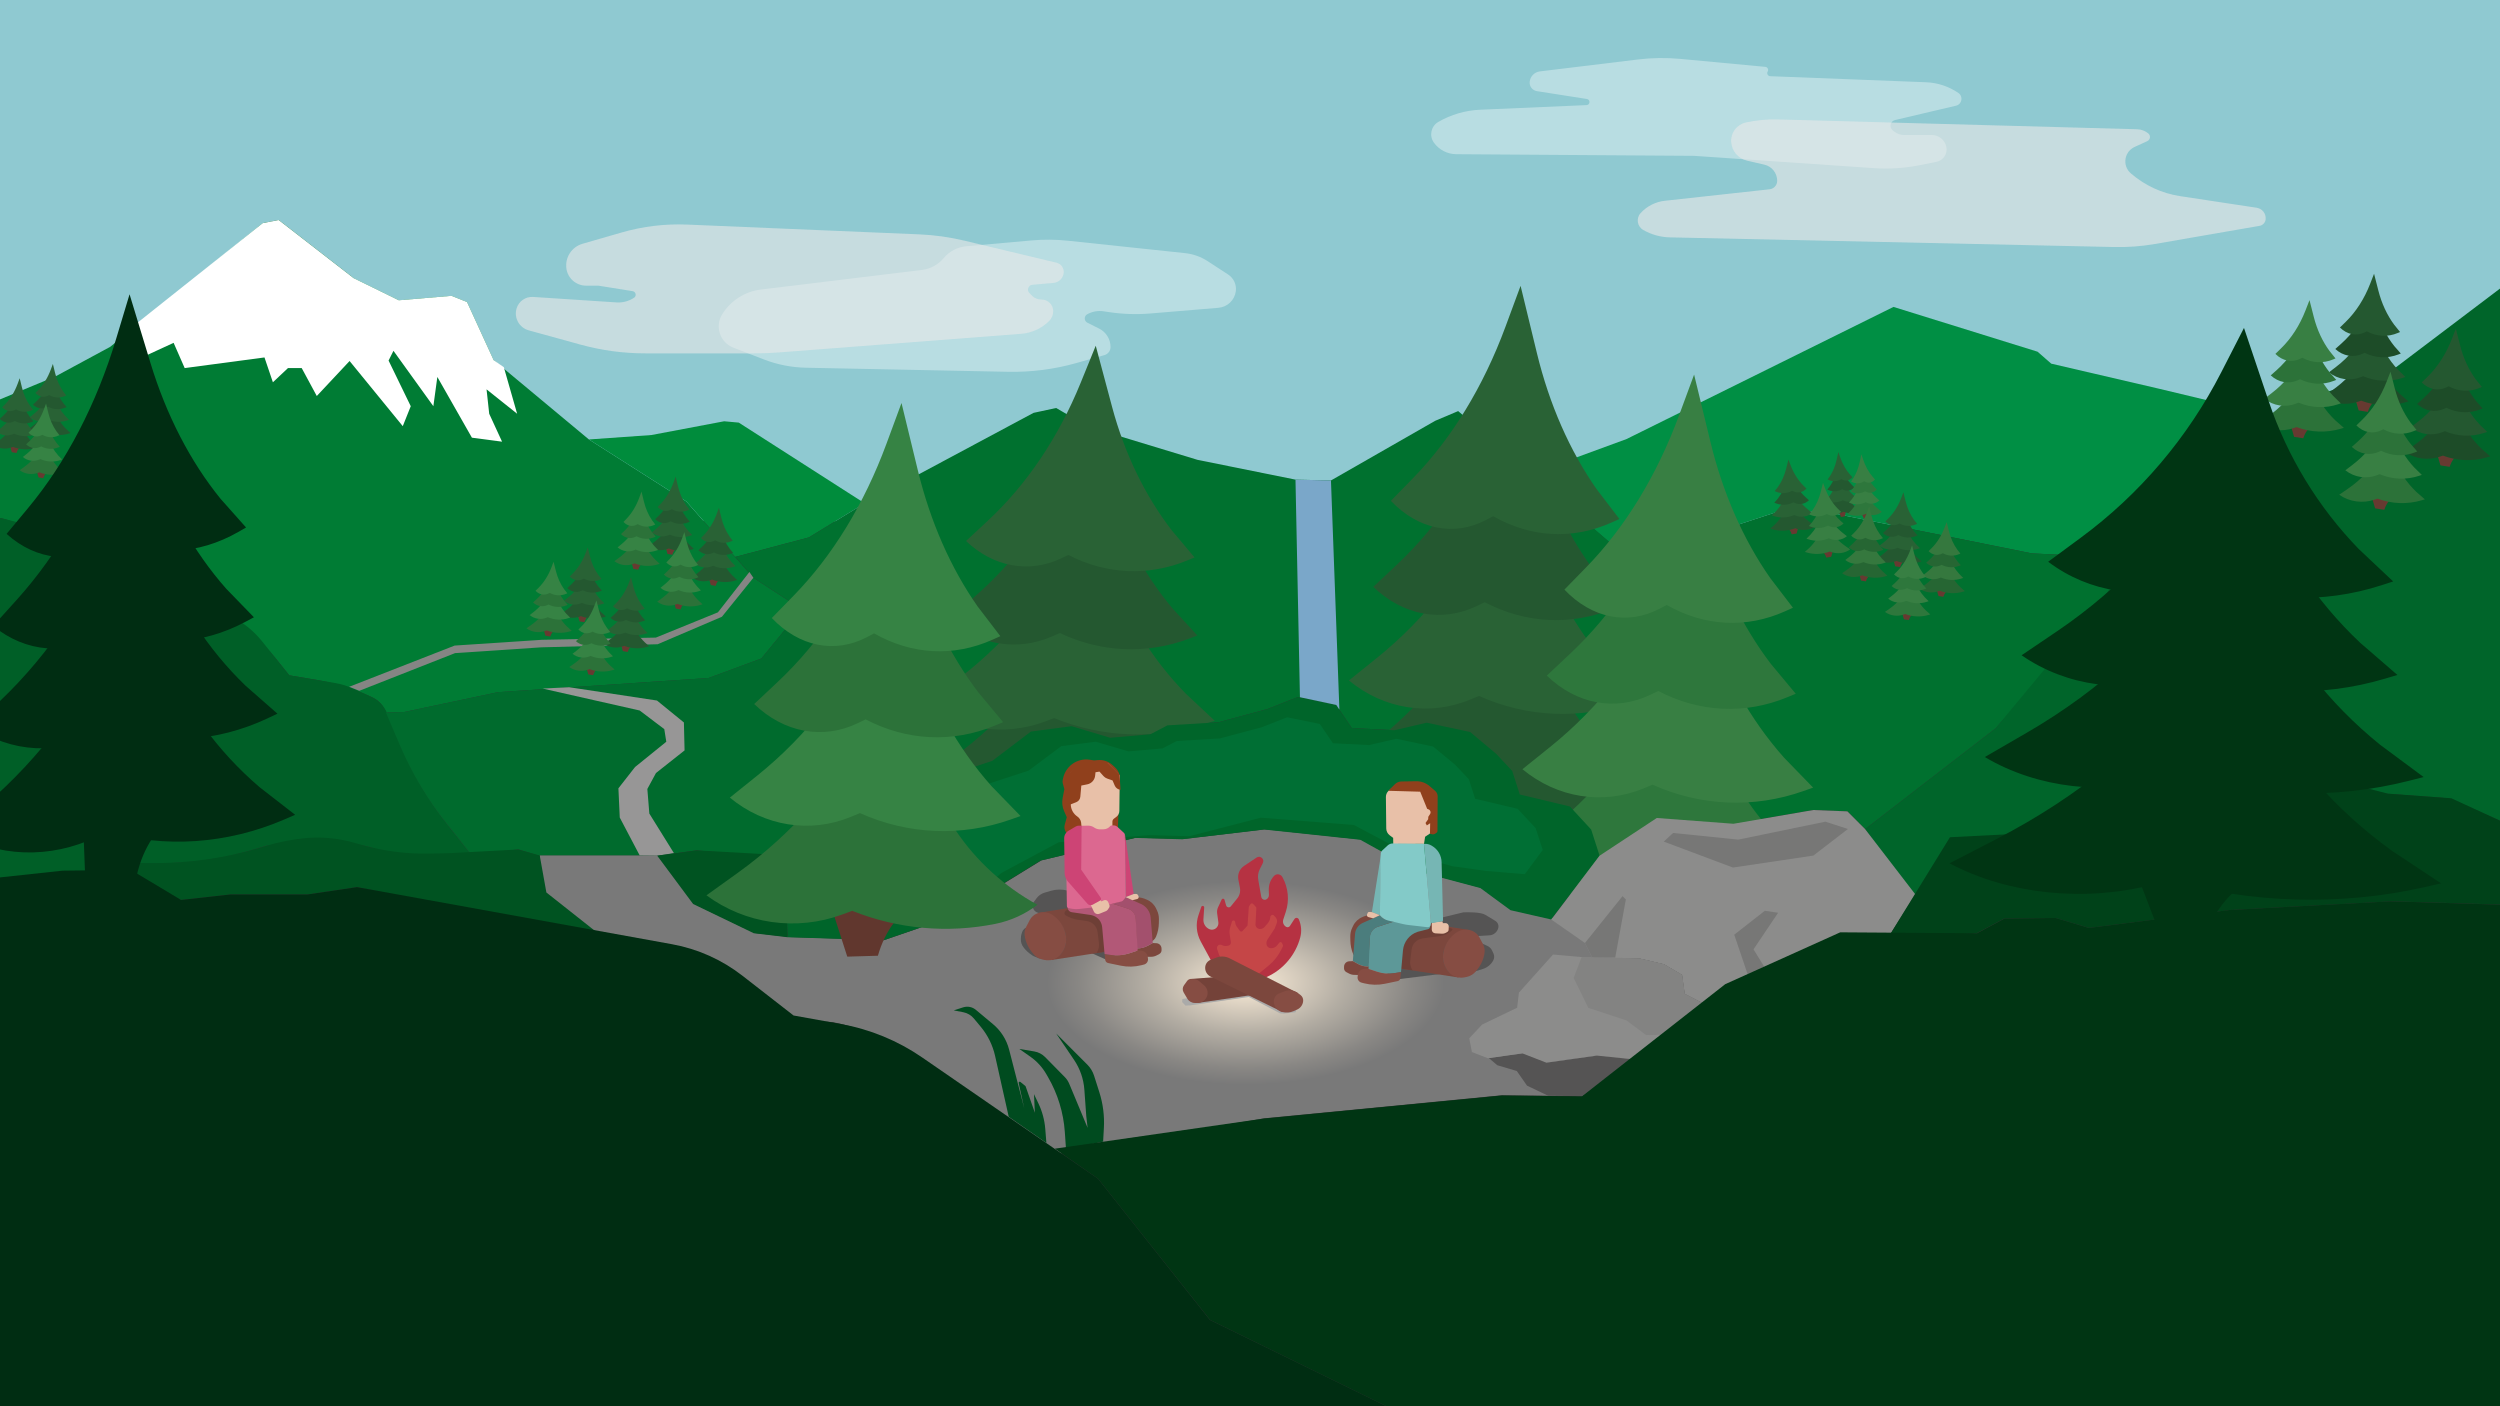 <?xml version="1.0" encoding="UTF-8"?>
<svg xmlns="http://www.w3.org/2000/svg" xmlns:xlink="http://www.w3.org/1999/xlink" viewBox="0 0 1920 1080">
  <rect x="0" y="0" width="1920" height="1080" fill="#333333" stroke="none"/>
  <defs>
    <style>
      .cls-1 {
        fill: #797979;
      }

      .cls-2 {
        fill: #8fc9d1;
      }

      .cls-3 {
        fill: #266633;
      }

      .cls-4 {
        fill: #8c8c8b;
      }

      .cls-5 {
        fill: #00652a;
      }

      .cls-6 {
        fill: #245830;
      }

      .cls-7 {
        fill: #7aa7c9;
      }

      .cls-8, .cls-9 {
        fill: #fff;
      }

      .cls-10 {
        fill: #002d12;
      }

      .cls-11 {
        fill: #006f34;
      }

      .cls-12 {
        fill: #3c825f;
      }

      .cls-13 {
        fill: #dc6890;
      }

      .cls-14 {
        fill: #e8c0a8;
      }

      .cls-15 {
        fill: #005f27;
      }

      .cls-16 {
        fill: #744239;
      }

      .cls-17 {
        fill: #1d4c28;
      }

      .cls-18 {
        fill: #90401c;
      }

      .cls-19 {
        fill: #864d43;
      }

      .cls-20 {
        fill: #2c7239;
      }

      .cls-21 {
        fill: #5d9898;
      }

      .cls-22 {
        fill: #008f44;
      }

      .cls-23 {
        fill: #6e3f36;
      }

      .cls-24 {
        fill: #979696;
      }

      .cls-25 {
        fill: #004b1f;
      }

      .cls-26 {
        fill: #b63242;
      }

      .cls-27 {
        fill: #83cac8;
      }

      .cls-28 {
        fill: #838382;
      }

      .cls-29 {
        fill: #4b7d7d;
      }

      .cls-30 {
        fill: #008c3c;
      }

      .cls-31 {
        fill: #387f43;
      }

      .cls-32 {
        fill: #005321;
      }

      .cls-9 {
        opacity: .37;
      }

      .cls-33 {
        fill: #61372e;
      }

      .cls-34 {
        fill: #006b2d;
      }

      .cls-35 {
        fill: #76b6b4;
      }

      .cls-36 {
        fill: #7c473d;
      }

      .cls-37 {
        fill: #555454;
      }

      .cls-38 {
        fill: #cd4475;
      }

      .cls-39 {
        fill: #296235;
      }

      .cls-40 {
        fill: #a3506d;
      }

      .cls-41 {
        fill: #00712f;
      }

      .cls-42 {
        fill: #004219;
      }

      .cls-43 {
        fill: #c54647;
      }

      .cls-44 {
        fill: #858584;
      }

      .cls-45 {
        fill: #aaaaa9;
      }

      .cls-46 {
        fill: #35783e;
      }

      .cls-47 {
        fill: url(#Gradient_bez_nazwy_3);
      }

      .cls-48 {
        fill: #673a31;
      }

      .cls-49 {
        fill: #368344;
      }

      .cls-50 {
        fill: #e9e9e9;
        opacity: .61;
      }

      .cls-51 {
        fill: #2e773c;
      }

      .cls-52 {
        fill: #b25877;
      }

      .cls-53 {
        fill: #777776;
      }

      .cls-54 {
        fill: #007c34;
      }

      .cls-55 {
        fill: #003513;
      }
    </style>
    <radialGradient id="Gradient_bez_nazwy_3" data-name="Gradient bez nazwy 3" cx="957.12" cy="768.95" fx="957.12" fy="768.95" r="146.56" gradientTransform="translate(-201.38 278.09) scale(1.21 .62)" gradientUnits="userSpaceOnUse">
      <stop offset="0" stop-color="#fdeed9"/>
      <stop offset=".03" stop-color="#f7e9d5"/>
      <stop offset=".43" stop-color="#b3ada3"/>
      <stop offset=".72" stop-color="#898784"/>
      <stop offset=".86" stop-color="#797979"/>
    </radialGradient>
  </defs>
  <g id="Niebo">
    <polygon class="cls-2" points="1921.73 -2.53 1918.67 406.47 -1.14 397.42 -.72 -1.77 1921.73 -2.53"/>
  </g>
  <g id="Chmury">
    <path class="cls-9" d="m1218.71,76.02l-38.36-6.02c-3.46-.54-5.9-3.69-5.55-7.18h0c.42-4.16,3.66-7.48,7.82-7.98l75.33-9.16c10.79-1.31,21.69-1.46,32.51-.45l65.3,6.12c1.74.16,2.71,2.09,1.81,3.58h0c-.93,1.55.14,3.52,1.94,3.59l119.73,4.65c8.89.35,17.49,3.2,24.82,8.24h0c3.89,2.67,2.76,8.68-1.83,9.76l-46.81,11.01c-3.71.87-4.76,5.66-1.75,8l1.2.93c2.14,1.67,4.78,2.57,7.5,2.57h21.23c5.39,0,10.05,3.77,11.18,9.04h0c1.13,5.3-2.28,10.5-7.59,11.56l-13.02,2.6c-11.5,2.3-23.25,3.06-34.94,2.26l-138.3-9.46s-.1,0-.15,0l-182.39-1.26c-6.83-.05-13.23-3.37-17.2-8.92h0c-3.76-5.26-2.17-12.62,3.43-15.86h0c9.78-5.66,20.79-8.88,32.09-9.37l81.74-3.55c2.86-.12,3.09-4.27.26-4.71Z"/>
    <path class="cls-9" d="m742.14,189.12l50.09-4.47c9.3-.83,18.66-.75,27.95.23l89.92,9.52c6.21.66,12.18,2.78,17.41,6.19l15.71,10.25c4.27,2.79,6.56,7.78,5.89,12.84h0c-.91,6.85-6.47,12.13-13.35,12.71l-52.26,4.36c-10.6.88-21.26.53-31.78-1.05l-4.14-.62c-4.34-.65-8.77.15-12.61,2.28h0c-2.58,1.43-2.5,5.17.14,6.49l9.02,4.51c5.37,2.68,8.76,8.17,8.76,14.17h0c0,2.88-1.92,5.41-4.69,6.2l-21.69,6.12c-16.98,4.79-34.58,7.04-52.23,6.69l-155.33-3.13c-11.07-.22-22.01-2.38-32.34-6.37l-23.41-9.05c-10.22-3.95-14.35-16.2-8.61-25.53h0c6.51-10.57,17.47-17.6,29.79-19.1l123.71-15.06c6.5-.79,12.46-4.03,16.65-9.07h0c4.36-5.23,10.61-8.51,17.39-9.11Z"/>
    <path class="cls-50" d="m485.91,223.61l-26.37-4.22h-9.45c-7.58,0-14.01-5.58-15.08-13.08h0c-1.22-8.55,4.05-16.7,12.35-19.09l30.16-8.7c16.36-4.72,33.37-6.76,50.37-6.04l177.96,7.5c11.77.5,23.46,2.13,34.92,4.87l70.59,16.9c3.83.92,6.24,4.69,5.47,8.55h0c-.76,3.81-3.94,6.65-7.81,6.99l-16.11,1.4c-3.18.28-4.59,4.14-2.33,6.4l2.07,2.07c1.85,1.85,4.37,2.89,6.99,2.89h.3c4.94,0,8.94,4,8.94,8.94h0c0,2.81-1.12,5.51-3.11,7.5h0c-5.74,5.74-13.34,9.24-21.44,9.86l-186.03,14.31c-6.29.48-12.59.73-18.89.73h-83.78c-16.88,0-33.68-2.27-49.95-6.76l-39.63-10.93c-7.25-2-11.45-9.55-9.33-16.76h0c1.64-5.58,6.93-9.27,12.73-8.89l64.06,4.2c4.77.31,9.5-.95,13.48-3.6h0c2.09-1.39,1.39-4.63-1.1-5.03Z"/>
    <path class="cls-50" d="m1329.56,108.95h0c.39,6.98,5.34,12.86,12.15,14.43l13.3,3.07c5.78,1.33,9.87,6.48,9.87,12.41h0c0,3.34-2.51,6.15-5.84,6.51l-80.4,8.81c-7.15.78-13.78,4.14-18.64,9.45h0c-3.65,3.98-2.66,10.32,2.03,13h0c6.24,3.57,13.28,5.52,20.47,5.67l341.42,7.42c10.39.23,20.78-.55,31.02-2.33l80.42-13.94c2.48-.43,4.38-2.45,4.65-4.95h0c.48-4.35-2.55-8.3-6.87-8.95l-58.73-8.9c-14.06-2.13-27.23-8.22-37.97-17.55h0c-6.67-5.8-5.12-16.55,2.91-20.23l9.79-4.49c2.35-1.08,2.77-4.23.78-5.88h0c-2.41-2.01-5.43-3.15-8.57-3.23l-276.15-7.53c-8.2-.22-16.39.56-24.4,2.34h0c-6.89,1.53-11.66,7.83-11.27,14.87Z"/>
  </g>
  <g id="GoryPlan2">
    <path class="cls-54" d="m-1.14,397.42v-90.21l43.57-18.04,42.21-22.81,117.11-94.98,12.26-2.38,57.53,44.6,34.72,17.02,40.51-3.4,11.91,4.77,20.43,44.6,73.19,60.94,74.89,47.66,51.4,58.55,37.11,24.17-30.98,37.79-40.51,14.98-161.7,10.89-72.51,15.32-13.62.34h0c-1.74-5.21-5.57-9.46-10.57-11.73l-2.09-.95c-12.84-5.82-26.38-9.96-40.28-12.32l-21.27-3.6-10.54-13.15c-18.73-23.37-46.11-38.17-75.92-41.04l-6.48-.62-72.85-33.36-2.12-2.09c-15.11-14.9-33.92-25.5-54.49-30.7l-.92-.23Z"/>
    <polygon class="cls-22" points="1249.24 337.16 1454.18 235.71 1564.82 270.1 1575.37 279.29 1658.77 298.69 1756.82 322.18 1738.77 335.12 1704.05 331.71 1687.03 334.44 1638.34 438.64 1615.2 427.71 1560.39 424.99 1406.86 394.01 1370.43 391.29 1251.97 430.1 1175.03 364.39 1249.24 337.16"/>
    <polygon class="cls-30" points="452.31 337.5 500.31 334.1 556.14 323.54 567.37 324.56 664.05 386.52 621.16 412.74 564.65 427.71 527.2 385.16 452.31 337.5"/>
    <polygon class="cls-41" points="664.05 386.52 793.75 317.08 811.12 313.33 835.63 327.63 919.71 353.16 994.93 368.36 1022.18 368.99 1102.18 323.2 1119.88 315.71 1251.97 430.1 1370.43 391.29 1406.86 394.01 1560.39 424.99 1615.2 427.71 1634.45 435.21 1619.29 461.08 1532.48 559.46 1432.39 636.74 1418.77 623.12 1392.56 622.1 1331.29 632.65 1272.39 628.22 1228.48 657.16 1222.01 637.08 1205.67 619.37 1165.84 609.84 1161.41 592.14 1129.07 562.18 1095.71 555.03 1070.86 560.82 1038.18 559.12 1026.26 541.42 996.65 535.29 973.5 544.48 935.71 554.69 896.56 557.08 883.63 563.88 852.65 566.61 825.07 559.46 803.29 560.82 692.99 500.56 615.71 467.88 578.6 443.71 564.65 427.71 621.16 412.74 664.05 386.52"/>
    <polygon class="cls-5" points="1921.53 630.95 1921.89 220.19 1833.41 287.12 1785.55 301.38 1738.77 335.12 1704.05 331.71 1687.03 334.44 1616.53 458.15 1532.48 559.46 1432.39 636.74 1472.14 692.92 1499.29 646.27 1591.71 638.1 1704.56 597.25 1778.09 595.71 1831.71 609.5 1880.22 613.08 1921.53 630.95"/>
    <path class="cls-15" d="m361.75,656.14l-16.79-21.12c-15.96-20.09-29.05-42.3-38.87-66.01l-8.93-21.54c-2.25-5.42-6.47-9.78-11.81-12.2l-14.86-6.74c-4.06-1.84-8.33-3.15-12.72-3.89l-35.6-6.03-20.81-25.97c-12.16-15.17-29.93-24.78-49.28-26.64h0c-15.12-1.45-29.89-5.42-43.7-11.75l-33.88-15.52c-11.98-5.49-22.9-13.02-32.28-22.28h0c-7.21-7.11-16.19-12.17-26.02-14.66l-17.34-4.38.02,215.49,1.12,75.76,86.67-9.33,35.82-16.41c23.66.24,47.23-3.05,69.92-9.77l12.55-3.72,9.36.71c21.19-2.14,49.02-5.34,69.52.44l19.7,5.55,42.55,2.04,15.66-2.04Z"/>
    <path class="cls-34" d="m615.71,467.88l-30.98,37.79-40.51,14.98-161.7,10.89-72.51,15.32-13.62.34,10.45,24.53c9.33,21.9,21.57,42.45,36.38,61.08l18.53,23.32,36.43-3.74,15.66,4.77h90.89l30.3-4.09,78.98,7.15,5.11-11.23,16-.34,7.49-22.13,28.94-9.53,25.87-20.09h26.55l38.13-12.6,29.62-22.47,11.57-1.02-110.3-60.26-77.28-32.68Z"/>
    <polyline class="cls-12" points="201.75 171.37 214.01 168.99 271.54 213.59"/>
    <polygon class="cls-8" points="100.31 252.05 95.54 271.12 97.92 279.63 133.33 263.29 141.84 282.69 203.12 274.52 209.58 293.59 221.16 282.69 231.71 282.69 243.29 304.14 268.48 277.25 309.33 327.29 315.46 311.97 298.43 276.91 302.18 269.42 332.82 311.97 335.88 289.5 362.43 336.14 385.58 339.2 375.71 317.76 373.67 299.03 397.16 317.76 386.94 282.01 379.12 276.56 358.69 231.97 346.77 227.2 306.26 230.61 271.54 213.59 214.01 168.99 201.75 171.37 100.31 252.05"/>
  </g>
  <g id="Drzewa2">
    <path class="cls-48" d="m1112.6,602.6l13.54,42.11,23.53-.7h0c2.83-9.91,7.21-18.8,12.83-26.01l10.81-13.89-60.72-1.51Z"/>
    <path class="cls-6" d="m1160.04,432.64l17.87,51.78c7.76,22.49,18.42,43.83,31.65,63.52,15.95,23.74,37.57,43.13,62.63,56.94h0s0,0,0,0c-9.5,7.27-20.53,12.29-32.25,14.65-36.7,7.41-74.99,4.01-109.98-10h0s-7.82,2.87-7.82,2.87c-35,12.86-74.26,7.29-104.14-14.78h0s23.74-17.03,23.74-17.03c42.65-30.59,77.49-70.5,101.77-116.59l16.53-31.37Z"/>
    <path class="cls-39" d="m1162.76,357.58l15.95,51.78c12.08,39.19,31.99,74.9,58.28,104.48l22.23,22.88-7.53,2.66c-37.92,13.38-78.91,11.64-115.8-4.91h0s-6.98,2.88-6.98,2.88c-31.24,12.87-66.29,7.3-92.96-14.77h0s21.19-17.03,21.19-17.03c38.07-30.59,69.18-70.51,90.86-116.6l14.75-31.37Z"/>
    <path class="cls-6" d="m1163.18,285.59l13.68,51.76c10.36,39.18,27.43,74.87,49.96,104.42l19.05,22.86-6.44,2.66c-32.47,13.42-67.57,11.72-99.17-4.79h0s-5.98,2.88-5.98,2.88c-26.75,12.9-56.76,7.37-79.61-14.68h0s18.14-17.05,18.14-17.05c32.59-30.63,59.21-70.58,77.75-116.69l12.62-31.38Z"/>
    <path class="cls-39" d="m1167.81,219.54l12.56,51.76c9.51,39.18,25.18,74.87,45.86,104.42l17.48,22.86-5.92,2.66c-29.81,13.42-62.03,11.72-91.04-4.79h0s-5.49,2.88-5.49,2.88c-24.55,12.9-52.11,7.37-73.08-14.68h0s16.65-17.05,16.65-17.05c29.92-30.63,54.35-70.58,71.38-116.69l11.59-31.38Z"/>
    <path class="cls-48" d="m1245.87,670.77l13.54,42.11,23.53-.7h0c2.83-9.91,7.21-18.8,12.83-26.01l10.81-13.89-60.72-1.51Z"/>
    <path class="cls-51" d="m1293.31,500.81l17.87,51.78c7.76,22.49,18.42,43.83,31.65,63.52,15.95,23.74,37.57,43.13,62.63,56.94h0s0,0,0,0c-9.5,7.27-20.53,12.29-32.25,14.65-36.7,7.41-74.99,4.01-109.98-10h0s-7.82,2.87-7.82,2.87c-35,12.86-74.26,7.29-104.14-14.78h0s23.74-17.03,23.74-17.03c42.65-30.59,77.49-70.5,101.77-116.59l16.53-31.37Z"/>
    <path class="cls-31" d="m1296.03,425.75l15.95,51.78c12.08,39.19,31.99,74.9,58.28,104.48l22.23,22.88-7.53,2.66c-37.92,13.38-78.91,11.64-115.8-4.91h0s-6.98,2.88-6.98,2.88c-31.24,12.87-66.29,7.3-92.96-14.77h0s21.19-17.03,21.19-17.03c38.07-30.59,69.18-70.51,90.86-116.6l14.75-31.37Z"/>
    <path class="cls-51" d="m1296.45,353.76l13.68,51.76c10.36,39.18,27.43,74.87,49.96,104.42l19.05,22.86-6.44,2.66c-32.47,13.42-67.57,11.72-99.17-4.79h0s-5.98,2.88-5.98,2.88c-26.75,12.9-56.76,7.37-79.61-14.68h0s18.14-17.05,18.14-17.05c32.59-30.63,59.21-70.58,77.75-116.69l12.62-31.38Z"/>
    <path class="cls-31" d="m1301.08,287.71l12.56,51.76c9.51,39.18,25.18,74.87,45.86,104.42l17.48,22.86-5.92,2.66c-29.81,13.42-62.03,11.72-91.04-4.79h0s-5.49,2.88-5.49,2.88c-24.55,12.9-52.11,7.37-73.08-14.68h0s16.65-17.05,16.65-17.05c29.92-30.63,54.35-70.58,71.38-116.69l11.59-31.38Z"/>
    <path class="cls-48" d="m786.32,613.37l13.54,38.24,23.53-.64h0c2.83-9,7.21-17.07,12.83-23.62l10.81-12.61-60.72-1.37Z"/>
    <path class="cls-6" d="m833.76,459.04l17.87,47.02c7.76,20.42,18.42,39.8,31.65,57.68,15.95,21.56,37.57,39.17,62.63,51.7h0s0,0,0,0c-9.5,6.6-20.53,11.16-32.25,13.3-36.7,6.73-74.99,3.64-109.98-9.08h0s-7.82,2.61-7.82,2.61c-35,11.68-74.26,6.62-104.14-13.42h0s23.74-15.46,23.74-15.46c42.65-27.77,77.49-64.01,101.77-105.86l16.53-28.48Z"/>
    <path class="cls-39" d="m836.48,390.88l15.95,47.01c12.08,35.59,31.99,68.01,58.28,94.87l22.23,20.78-7.53,2.41c-37.92,12.15-78.91,10.57-115.8-4.45h0s-6.98,2.61-6.98,2.61c-31.24,11.68-66.29,6.63-92.96-13.41h0s21.19-15.46,21.19-15.46c38.07-27.78,69.18-64.02,90.86-105.87l14.75-28.48Z"/>
    <path class="cls-6" d="m836.9,325.51l13.68,47c10.36,35.58,27.43,67.98,49.96,94.82l19.05,20.76-6.44,2.42c-32.47,12.18-67.57,10.64-99.17-4.35h0s-5.98,2.62-5.98,2.62c-26.75,11.71-56.76,6.69-79.61-13.33h0s18.14-15.48,18.14-15.48c32.59-27.81,59.21-64.09,77.75-105.96l12.62-28.5Z"/>
    <path class="cls-39" d="m841.53,265.54l12.56,47c9.51,35.58,25.18,67.98,45.86,94.82l17.48,20.76-5.92,2.42c-29.81,12.18-62.03,10.64-91.04-4.35h0s-5.49,2.62-5.49,2.62c-24.55,11.71-52.11,6.69-73.08-13.33h0s16.65-15.48,16.65-15.48c29.92-27.81,54.35-64.09,71.38-105.96l11.59-28.5Z"/>
  </g>
  <g id="Sciezka">
    <polygon class="cls-44" points="275.97 530.52 349.5 501.59 415.54 497.16 505.07 494.78 554.43 473.67 578.6 443.71 575.54 439.29 551.37 470.27 503.71 489.67 416.22 491.37 349.16 495.8 268.14 527.46 275.97 530.52"/>
    <polygon class="cls-24" points="416.73 528.82 491.29 545.67 510.18 559.97 511.71 569.67 487.71 589.08 474.94 605.42 475.97 627.88 491.29 656.99 504.73 657.16 517.58 655.2 498.69 624.82 497.16 605.93 503.8 593.67 525.75 576.31 525.24 554.86 504.56 538.01 437.16 527.8 416.73 528.82"/>
  </g>
  <g id="ZiemiaPodChlopkami">
    <path class="cls-1" d="m808.83,886.87l162.29-28.01,182.47-17.7,61.62.68,38.47-28.6-26.55-2.72-38.81,5.45-18.38-7.15-26.55,3.74-12.26-4.77-2.04-10.55,9.87-10.55,26.89-12.94,1.36-11.57,26.21-29.28,30.3,2.72-5.79-11.57-25.87-18.04-31.32-7.15-23.15-17.02-48.68-12.94-43.57-24.17-73.87-7.83-62.98,7.49-36.09-1.02-72.51,17.36-41.53,25.53-23.83,16.68-55.49,19.06-73.53-2.38-25.87-3.06-46.64-22.47-27.57-37.11h-90.89l1.29,27.67,39.32,35.74,56.68,6.13c23.41,4.36,41.97,13.98,60.77,28.6l33.7,28.09,32.96,1.75c27.25,4.9,49.94,18.3,72.74,33.99l96.85,67.91Z"/>
    <ellipse class="cls-47" cx="957.34" cy="752.96" rx="284.68" ry="85.15"/>
    <path class="cls-37" d="m1073.68,752.06l38.47-4.77,17.7-.34,8.98-2.78c3.41-1.06,6.27-3.4,7.98-6.53h0c.89-1.64.97-3.6.19-5.3l-1.03-2.26c-.74-1.63-2.05-2.93-3.68-3.65l-15.85-7.04,17.41-1.04c3.22-.19,5.96-2.42,6.8-5.54h0c.58-2.15-.34-4.43-2.24-5.58l-7.71-4.66c-3.53-2.13-12.69-2.01-16.81-1.9l-24.68,5.96-50.38,31.83,24.85,13.62Z"/>
    <polygon class="cls-45" points="913.17 766.36 908.06 767.21 907.89 769.6 910.45 772.32 914.02 772.15 959.13 765.68 983.13 778.28 986.19 778.45 995.04 777.43 996.06 773.68 962.87 758.36 913.17 766.36"/>
    <path class="cls-37" d="m851.21,737.77l-14.81-6.64-38.3,4.94-3.4-1.36c-1.85-.52-5.93-3.86-7.16-5.35l-1.33-1.62c-1.54-1.87-2.33-4.26-2.2-6.68l.07-1.33c.04-.8.19-1.59.43-2.35l.43-1.38c.66-2.11,2.43-3.69,4.61-4.1l16.21-3.08.85-5.45-9.35-2.34c-1.81-.45-3.26-1.8-3.85-3.56h0c-.58-1.74-.27-3.66.82-5.13l1.85-2.48c1.53-2.06,3.69-3.56,6.15-4.29l4.77-1.41c4.2-1.24,8.65-1.31,12.88-.19h0s16.85,19.91,16.85,19.91l22.64,15.49,3.91,8.85-12.09,9.53Z"/>
    <polygon class="cls-37" points="1143.37 812.56 1169.92 808.82 1188.31 815.97 1227.12 810.52 1253.67 813.25 1215.2 841.84 1189.09 841.6 1172.74 833.77 1164.91 822.53 1149.94 818.11 1143.37 812.56"/>
  </g>
  <g id="Trawa">
    <path class="cls-25" d="m847.2,876.74l.58-10.45c.52-9.3-.67-18.61-3.49-27.48l-4.05-12.7c-1.02-3.19-2.78-6.09-5.15-8.46l-23.97-23.97,13.72,20.24c4.62,6.81,7.36,14.72,7.95,22.92l1.48,20.5,1.02,8.85-14.11-33.85c-.8-1.92-1.96-3.68-3.43-5.16l-15.08-15.33c-2.26-2.29-5.18-3.82-8.36-4.35l-11.45-1.91,8.46,5.94c4.97,3.49,9.12,8.02,12.17,13.27l1.38,2.38c7.47,12.89,11.89,27.33,12.92,42.2l.92,13.41,28.5-6.05Z"/>
    <path class="cls-25" d="m803.63,877.76l-.87-10.8c-.55-6.81-2.35-13.47-5.3-19.63l-3.36-7.02.68,14.3-7.15-20.43-3.95-3.25c-.6-.5-1.5.05-1.33.81l4.26,19.46-11.6-45.06c-1.97-7.67-6.3-14.52-12.38-19.59l-13.17-11c-2.73-2.28-6.43-2.99-9.81-1.9l-7.17,2.32,7.36,1.43c3.17.62,6.02,2.31,8.09,4.79l5.28,6.35c5.4,6.5,9.18,14.19,11.03,22.44l10.46,46.69,28.94,20.09Z"/>
  </g>
  <g id="Krzaki">
    <polygon class="cls-5" points="1191.37 706.18 1160.05 699.03 1136.9 682.01 1088.22 669.08 1044.65 644.91 970.77 637.08 907.8 644.56 871.71 643.54 799.2 660.91 757.67 686.44 733.84 703.12 678.35 722.18 604.82 719.8 603.8 687.46 615.68 649.13 635.12 648.65 642.6 626.52 671.54 616.99 697.41 596.91 723.97 596.91 762.09 584.31 791.71 561.84 823 557.72 852.65 566.61 883.63 563.88 896.56 557.08 935.71 554.69 973.5 544.48 996.65 535.29 1026.26 541.42 1038.18 559.12 1070.86 560.82 1095.71 555.03 1129.07 562.18 1149.09 578.96 1161.41 592.14 1167.2 610.18 1205.67 619.37 1222.01 637.08 1228.48 657.16 1191.37 706.18"/>
    <polygon class="cls-11" points="1171.04 671.38 1140.91 668.83 1115.38 665.26 1081.17 655.55 1039.81 633.6 968.32 627.98 913.29 642.23 882.74 641.38 813.09 646.87 769.17 670.36 751.81 685.17 710.45 696.4 669.6 697.94 655.88 678.1 665.94 646.05 682.4 645.65 688.74 627.15 713.24 619.18 735.15 602.39 757.64 602.39 789.92 591.86 815 573.07 841.49 569.63 866.6 577.06 892.83 574.78 903.78 569.09 936.93 567.1 968.93 558.56 988.53 550.87 1013.61 556 1023.7 570.8 1051.37 572.22 1072.41 567.38 1100.66 573.36 1117.6 587.38 1128.04 598.4 1132.94 613.49 1165.52 621.17 1179.35 635.97 1184.83 652.77 1171.04 671.38"/>
  </g>
  <g id="Pienki">
    <path class="cls-36" d="m823.3,696.91l-25.19,4.09,9.04,3.47c5.57,2.14,9.74,6.88,11.15,12.68h0c1.37,5.62-.05,11.55-3.8,15.95l-7.97,4.32,41.69-6.39,34.59-7.46c2.28-.49,4.17-2.07,5.05-4.22h0c1.36-3.3,2.09-6.83,2.14-10.4l.05-3.08c.04-2.31-.46-4.59-1.46-6.67l-.75-1.57c-1.45-3.03-3.97-5.42-7.08-6.69l-1.24-.51c-3.36-1.38-7.04-1.79-10.62-1.19l-45.61,7.68Z"/>
    <path class="cls-19" d="m796.65,701.45h0c3.95-1.51,8.39-1.01,11.89,1.36l.02.02c4.82,3.26,8.25,8.19,9.63,13.84l.16.64c1.34,5.52-.05,11.35-3.73,15.67h0c-3.09,3.62-7.93,5.25-12.59,4.24l-1.6-.35c-2.66-.58-5.05-2.06-6.76-4.18l-1.23-1.54c-2.93-3.64-4.82-8-5.49-12.62h0c-.33-2.27.06-4.59,1.12-6.62l2.73-5.24c1.25-2.39,3.33-4.25,5.85-5.22Z"/>
    <path class="cls-23" d="m822.11,698.02l-2.61.81c-.92.29-1.64,1.02-1.9,1.95h0c-.25.88.12,1.82.9,2.28h0c2.89,1.72,6.08,2.86,9.41,3.35l6.85,1c4.29.63,7.63,4.05,8.16,8.35l1.06,8.6c.28,2.29-.17,4.61-1.28,6.62l-.5.9,6.03-.86,8.1-27.14-25.53-6.72-8.68.85Z"/>
    <path class="cls-36" d="m1103.77,710.27l25.19,4.09-9.04,3.47c-5.57,2.14-9.74,6.88-11.15,12.68h0c-1.37,5.62.05,11.55,3.8,15.95l7.97,4.32-41.69-6.39-34.59-7.46c-2.28-.49-4.17-2.07-5.05-4.22h0c-1.36-3.3-2.09-6.83-2.14-10.4l-.05-3.08c-.04-2.31.46-4.59,1.46-6.67l.75-1.57c1.45-3.03,3.97-5.42,7.08-6.69l1.24-.51c3.36-1.38,7.04-1.79,10.62-1.19l45.61,7.68Z"/>
    <path class="cls-19" d="m1130.42,714.8h0c-3.95-1.51-8.39-1.01-11.89,1.36l-.02.02c-4.82,3.26-8.25,8.19-9.63,13.84l-.16.64c-1.34,5.52.05,11.35,3.73,15.67h0c3.09,3.62,7.93,5.25,12.59,4.24l1.6-.35c2.66-.58,5.05-2.06,6.76-4.18l1.23-1.54c2.93-3.64,4.82-8,5.49-12.62h0c.33-2.27-.06-4.59-1.12-6.62l-2.73-5.24c-1.25-2.39-3.33-4.25-5.85-5.22Z"/>
    <path class="cls-23" d="m1104.96,711.38l2.61.81c.92.29,1.64,1.02,1.9,1.95l2.94-1.74c.25.88,7.57-.09-1.28,4.94h0c-2.89,1.72-8.65,1.95-11.97,2.43l-6.85,1c-4.29.63-7.63,4.05-8.16,8.35l-1.06,8.6c-.28,2.29.17,4.61,1.28,6.62l.5.9-10.43-1.61-3.7-26.39,25.53-6.72,8.68.85Z"/>
  </g>
  <g id="Ognisko">
    <path class="cls-26" d="m972.4,750.53l.54-.24c12.69-5.77,22.12-16.94,25.67-30.43h0c1.21-4.61.81-9.49-1.14-13.83h0c-.61-1.37-2.49-1.51-3.31-.26l-3.53,5.39c-.59.9-1.77,1.21-2.73.72h0c-2.07-1.07-3.06-3.48-2.34-5.69l1.91-5.86c2.87-8.8,1.98-18.39-2.47-26.51l-.16-.28c-1.34-2.44-4.7-2.8-6.52-.7l-.21.25c-2.48,2.85-3.79,6.54-3.69,10.31l.11,3.91c.04,1.41-.71,2.72-1.95,3.4h0c-1.6.88-3.59-.08-3.91-1.87l-2.34-13.18c-.49-2.77-.08-5.63,1.18-8.14l2.35-4.7c1.52-3.04-1.98-6.11-4.8-4.23l-9.63,6.44c-3.45,2.3-5.17,6.45-4.38,10.52l1.19,6.11c.58,2.98-.19,6.06-2.11,8.42l-4.88,6c-1.05,1.29-3.12.87-3.58-.72l-1.28-4.38c-.3-1.01-1.69-1.12-2.14-.16l-2.78,5.94c-.68,1.45-.92,3.06-.71,4.64l.93,6.83c.17,1.27-.14,2.57-.88,3.62h0c-1.4,2-4.04,2.69-6.24,1.64h0c-2.84-1.36-4.56-4.31-4.35-7.45l.6-9.07c.09-1.36-1.83-1.74-2.26-.45l-2.14,6.32c-2.25,6.65-1.63,13.94,1.71,20.12l7.66,14.17,14,10.69,28.6,2.72Z"/>
    <path class="cls-43" d="m939.69,739.18l-3.3-5.51c-.05-.08-.09-.16-.12-.25l-1.52-4.55c-.73-2.18,1.58-4.13,3.61-3.05h0c1.31.7,2.84.91,4.29.58l.88-.2c1.21-.27,1.99-1.43,1.8-2.66l-.93-5.88c-.28-1.76-.16-3.55.35-5.26l1.37-4.57c.22-.72,1.01-1.1,1.71-.81h0c.45.19.75.62.78,1.1v.15c.08,1.27.53,2.5,1.29,3.52l2.35,3.16c.47.64,1.41.69,1.95.11l3.58-3.83c.2-.21.32-.49.34-.78l.97-13.84c.02-.23.09-.44.22-.63l1.11-1.62c.46-.68,1.44-.75,1.99-.14l2.13,2.33c.23.25.35.58.33.93l-.64,12.34c-.1,1.92,1.37,3.55,3.28,3.66h0c1.55.09,3.05-.62,3.96-1.88l2.19-2.56c.98-1.15,1.66-2.54,1.87-4.04.03-.18.04-.34.04-.46-.01-.82.5-1.55,1.27-1.83h0c.52-.19,1.09-.05,1.47.35l1.24,1.3c.17.11.52.69.85,1.32.54,1.04.59,2.26.16,3.35l-1.34,3.39c-.01.23-.08.44-.21.63l-5.46,8.33c-.75,1.14-1.05,2.51-.87,3.85h0c.23,1.65,1.59,2.91,3.26,3.01h0c1.93.11,3.8-.74,4.99-2.27l1.53-1.96c.6-.77,1.81-.61,2.18.29l.64,1.53c.14.34.13.73-.04,1.06l-1.35,2.69c-2.31,4.61-5.56,8.69-9.55,11.96l-7.64,6.26c-.28.23-.64.33-.99.27l-10.83-1.59c-.12-.02-.24-.05-.36-.11l-14.29-6.73c-.23-.11-.42-.28-.55-.5Z"/>
    <polygon class="cls-16" points="915.27 751.79 935.81 750.19 962.7 763.98 919.64 770.28 915.27 751.79"/>
    <path class="cls-36" d="m996.95,762.76l-52.56-26.76c-3.21-1.64-6.97-1.83-10.33-.53l-4.25,1.64c-2.43.94-4.09,3.22-4.23,5.82h0c-.17,2.98,1.46,5.77,4.14,7.09l55,27.16,12.24-14.44Z"/>
    <path class="cls-19" d="m984.71,777.19l.18.05c2.91.73,5.98.46,8.72-.75l2.59-1.15c2.7-1.2,4.5-3.82,4.65-6.77h0c.09-1.7-.67-3.33-2.02-4.37l-1.89-1.44c-2.88-2.2-6.7-2.77-10.1-1.5l-4.26,1.6c-2.72,1.02-4.46,3.69-4.3,6.6h0c.21,3.7,2.81,6.84,6.41,7.74Z"/>
    <path class="cls-19" d="m915.27,751.79l2.16.23c1.32.14,2.57.68,3.58,1.54l3.8,3.25c2.41,2.06,3.27,5.4,2.17,8.37h0c-1.14,3.07-4.07,5.1-7.35,5.1h-1.96c-2.38,0-4.58-1.25-5.79-3.3l-2.84-4.79c-1.01-1.71-.92-3.85.24-5.46l2.38-3.32c.82-1.15,2.2-1.77,3.61-1.62Z"/>
  </g>
  <g id="Chlop">
    <path class="cls-14" d="m1099.64,708.6l8.1-1.12.41,1.46h2.01c1.41,0,2.54,1.17,2.48,2.58l-.1,2.5c-.03.7-.4,1.34-1,1.69l-.92.55c-.99.6-2.14.88-3.3.82l-5.01-.27c-1.54-.08-2.74-1.36-2.72-2.9l.05-5.32Z"/>
    <path class="cls-21" d="m1096.67,713.63l-7.97,2c-6.22,2.09-10.62,7.66-11.21,14.19l-1.51,16.75-5.47.86c-4.23.66-8.56.3-12.62-1.06l-7.34-2.45,1.51-24.41c.22-3.55,2.59-6.61,5.98-7.71l12.5-4.05,27.92,2.4-.06,1.36c-.04,1.01-.74,1.87-1.72,2.12Z"/>
    <path class="cls-29" d="m1038.97,738.13l1.72-20.95c.3-3.67,2.57-6.88,5.93-8.39l13.11-5.9,3.14,2.79,7.66,2.07-12.21,3.95c-3.55,1.15-6.02,4.38-6.18,8.11l-1.01,22.49h-.5c-2.69,0-5.33-.68-7.68-1.98l-3.98-2.2Z"/>
    <path class="cls-14" d="m1070.02,648.18l-.07-4.69-2.62-1.95c-1.67-1.24-2.67-3.19-2.69-5.27l-.27-24.13c-.02-1.72.65-3.38,1.86-4.61l4.36-3.8c2.08-2.11,4.31-2.38,7.28-2.43l8.43-.64c4.64-.08,8.11,1.42,11.62,4.47l.38.51c2.37,2.07,4.3,4.1,4.21,7.24l-.71,24.82-7.32,4.94-.85,5.45-23.59.09Z"/>
    <path class="cls-36" d="m1042.83,748.75l-2.72-.04c-1.42-.02-2.82-.38-4.08-1.04l-2.07-1.1c-1.1-.58-1.78-1.74-1.75-2.99l.03-1.27c.05-2.16,1.76-3.92,3.92-4.03l2.8-.14,4.16,2.3c2.23,1.23,4.73,1.88,7.28,1.88h.71s-.34,5.45-.34,5.45l-7.95.99Z"/>
    <path class="cls-35" d="m1093.96,648.07l-.36.02,5.26,59.93c.05.54.55.93,1.09.84l7.64-1.27c.39-.07.68-.41.67-.81l-1.1-44.5c-.07-5.22-2.86-10.02-7.37-12.65l-.46-.27c-1.62-.95-3.49-1.4-5.37-1.3Z"/>
    <polygon class="cls-35" points="1060.83 654.79 1053.61 700.51 1059.73 702.89 1060.83 654.79"/>
    <path class="cls-27" d="m1093.61,648.08l-23.89-.31c-1.49-.02-2.94.54-4.03,1.55l-4.04,3.75c-.79.73-1.24,1.75-1.25,2.82l-.66,47h0c1.59,2.04,3.83,3.48,6.35,4.08l10.95,2.6c1.56.37,3.15.65,4.74.84l14.59,1.69c1.16.13,2.22-.67,2.4-1.83l.19-1.25-5.35-60.95Z"/>
    <path class="cls-19" d="m1073.43,753.48l-9.87,2.06c-5.21,1.09-10.6.97-15.76-.33l-2.12-.54c-1.99-.5-3.3-2.41-3.04-4.45l.18-1.47c.32-2.6,2.47-4.58,5.09-4.71l2.63-.13,7.19,2.4c4.16,1.39,8.59,1.76,12.92,1.08l5.32-.84-.54,4.73c-.12,1.08-.93,1.97-2,2.19Z"/>
    <path class="cls-14" d="m1053.61,700.51l-1.99-.12c-.55-.03-1.05.28-1.27.78l-.44,1.03c-.38.89.13,1.92,1.07,2.15l3.65.91,5.11-2.38-6.13-2.38Z"/>
    <path class="cls-18" d="m1096.04,621.15l1.16.48c1.39.58,1.91,2.27,1.1,3.54l-1.36,2.11-.11,1.89-2.04,2.89,1.02,1.87,2.55-1.7-.15,8.06,1.5.41c.87.24,1.79.07,2.53-.44l1.11-.79c.39-.27.62-.72.62-1.2l.15-26.64c0-1.62-.7-3.17-1.93-4.23l-4.38-3.75c-2.83-2.42-6.44-3.72-10.17-3.66l-11.4.19c-1.86.03-3.64.79-4.96,2.1l-5.06,5.05,24.51.7,5.3,13.09Z"/>
  </g>
  <g id="Baba">
    <path class="cls-36" d="m881.46,734.85l2.72-.04c1.42-.02,2.82-.38,4.08-1.04l2.07-1.1c1.1-.58,1.78-1.74,1.75-2.99l-.03-1.27c-.05-2.16-1.76-3.92-3.92-4.03l-2.8-.14-3.54,1.96c-2.64,1.46-5.6,2.22-8.62,2.22h0l.34,5.45,7.95.99Z"/>
    <path class="cls-19" d="m850.98,739.6l9.75,2.03c5.21,1.09,10.6.97,15.76-.33l2.12-.54c1.99-.5,3.3-2.41,3.04-4.45l-.18-1.47c-.32-2.6-2.47-4.58-5.09-4.71l-2.63-.13-5.48,1.83c-5.28,1.77-10.92,2.24-16.42,1.37l-3.54-.56.53,4.61c.13,1.15.99,2.09,2.13,2.33Z"/>
    <path class="cls-40" d="m885.33,724.22l-1.6-19.44c-.38-4.6-3.23-8.63-7.43-10.52l-11.73-5.27h0c-1.58,2.04-3.85,3.44-6.38,3.96l-4.42.9,12.46,4.03c3.4,1.1,5.76,4.2,5.93,7.77l1.02,22.75h.47c2.71,0,5.37-.69,7.73-2l3.95-2.18Z"/>
    <path class="cls-52" d="m823.01,700.56l14.35,2.11c3.18.47,6.1,2.25,7.71,5.03.76,1.32,1.25,2.81,1.39,4.38l1.86,20.58,4.49.71c4.88.77,9.87.35,14.55-1.22l6.39-2.14-1.52-24.55c-.21-3.47-2.53-6.46-5.84-7.53l-12.63-4.09-33.96.77.21,2.73c.13,1.64,1.37,2.97,2.99,3.21Z"/>
    <path class="cls-18" d="m858.53,636.32l1.43-40.78-.16-.55c-.61-2.19-1.83-4.16-3.5-5.7l-1.93-1.77c-2.99-2.74-6.99-4.12-11.04-3.79l-3.1.25-3.35-.51c-4.92-.76-9.94.57-13.85,3.65h0c-3.35,2.65-5.68,6.39-6.57,10.57l-.31,1.47c-.18.82-.15,1.68.07,2.49l1.2,4.38-1.32,6.95c-.64,3.35-.25,6.81,1.12,9.93l2.07,4.74-1.56,5.74c-.71,2.63.15,5.43,2.21,7.21l1.56,1.35,37.02-5.62Z"/>
    <path class="cls-14" d="m854.36,640.06l-.03-9.02c.01-.92.45-1.77,1.19-2.32l1.8-1.34c1.45-1.08,2.32-2.77,2.34-4.58l.31-27.26-9.02-9.19-20.09-.34-9.19,8,.68,23.92c.11,3.68,1.98,7.09,5.03,9.14h0c1.57,1.06,2.62,2.72,2.91,4.58l.92,9.34,23.15-.94Z"/>
    <polygon class="cls-38" points="863.88 640.31 870.69 686.61 864.56 688.99 863.88 640.31"/>
    <path class="cls-13" d="m830.69,634.18l5.07-.07c1.53-.02,3.02.42,4.3,1.26l.41.27c1.34.89,2.93,1.34,4.54,1.31l2.56-.05c1.94-.04,3.77-.91,5.04-2.39h0c.31-.36.76-.58,1.23-.59l1.15-.03c1.23-.03,2.42.42,3.32,1.25l4.94,4.58c.41.38.64.9.65,1.46l.67,47.81-1.77,2.28c-.44.57-1.06.97-1.76,1.13l-16.11,3.83-16.41,1.9c-1.76.2-3.54.13-5.27-.21l-2.55-.5c-.76-.15-1.31-.81-1.32-1.58l-.4-24.72,11.73-36.95Z"/>
    <path class="cls-14" d="m837.51,694.53l7.41-3.37.99,1.14,1.8-.84c1.29-.6,2.82-.01,3.37,1.3l.91,2.16c.31.72.22,1.55-.21,2.21l-.95,1.41c-.37.55-.89.97-1.51,1.22l-4.95,2c-1.66.67-3.55-.08-4.3-1.7l-2.57-5.53Z"/>
    <path class="cls-14" d="m870.69,686.61l1.57-.09c.8-.05,1.53.41,1.85,1.14l.28.66c.38.89-.12,1.91-1.06,2.14l-3.66.91-5.11-2.38,6.13-2.38Z"/>
    <path class="cls-18" d="m841.34,593.09l-.27,2.63c-.34,3.3-2.79,5.99-6.03,6.65l-4.59.93-.76,8.58c-.16,1.84-1.33,3.44-3.04,4.16l-5.31,2.07-.51-24,9.45-8.77,20.51.68,9.02,8.97.76,11.54h-.13c-1.92-.22-3.58-1.44-4.33-3.22l-1.67-3.93-4.15-1.46c-1.07-.38-2.04-1.02-2.8-1.87l-3.1-3.47-3.06.51Z"/>
    <path class="cls-38" d="m828.83,634.08l1.85.1-.33,33.71,14.99,21.57c.56.81.23,1.93-.69,2.3l-5.44,3.02c-1.34.75-3.03.46-4.04-.7l-15.16-17.25c-1.51-1.76-2.35-4-2.38-6.32l-.34-26.64c-.03-2.41,1.24-4.66,3.32-5.87l5.65-3.29c.78-.45,1.67-.67,2.57-.62Z"/>
  </g>
  <g id="Kamienie">
    <polygon class="cls-4" points="1471.04 686.96 1432.39 636.74 1418.77 623.12 1392.56 622.1 1331.29 632.65 1272.39 628.22 1228.48 657.16 1191.37 706.18 1217.24 724.22 1223.03 735.8 1259.12 736.14 1277.84 740.56 1291.8 748.74 1293.84 763.37 1309.16 771.2 1330.6 756.22 1409.92 723.88 1449.41 721.16 1471.04 686.96"/>
    <polygon class="cls-53" points="1277.77 646.36 1330.87 666.28 1392.66 657.09 1419.21 636.66 1401.85 631.04 1334.96 644.83 1284.91 639.72 1277.77 646.36"/>
    <polygon class="cls-53" points="1217.24 724.22 1246.11 688.23 1248.66 690.79 1240.49 735.47 1223.03 735.8 1217.24 724.22"/>
    <polygon class="cls-53" points="1355.38 699.47 1331.89 717.85 1342.62 749.51 1354.87 742.36 1346.7 729.09 1365.6 701 1355.38 699.47"/>
    <polygon class="cls-4" points="1309.16 771.2 1293.84 763.37 1291.8 748.74 1277.84 740.56 1259.12 736.14 1223.03 735.8 1192.73 733.08 1166.52 762.35 1165.16 773.93 1138.26 786.86 1128.39 797.42 1130.43 807.97 1142.69 812.74 1169.24 808.99 1187.63 816.14 1226.43 810.69 1252.99 813.42 1309.16 771.2"/>
    <line class="cls-24" x1="1192.73" y1="733.08" x2="1223.03" y2="735.8"/>
    <polygon class="cls-28" points="1259.12 736.14 1277.84 740.56 1291.8 748.74 1293.84 763.37 1309.16 771.2 1277.51 794.7 1264.23 794.96 1249.17 783.72 1219.81 774.02 1208.57 751.04 1214.7 734.96 1240.49 735.47 1259.12 736.14"/>
  </g>
  <g id="GoryPlan1">
    <path class="cls-32" d="m414.52,656.99l-16.34-4.6-53.65,2.86-14.47.31c-17.58.38-35.13-1.85-52.06-6.63l-6.8-1.92c-12.15-3.42-24.84-4.53-37.4-3.26h0c-9.77.99-19.43,2.89-28.85,5.68l-6.25,1.85c-26.87,7.95-54.77,11.85-82.79,11.57l-25.14-.25,6.02,7.44,42.25,21.13,38.03-4.23h59.15l38.03-5.63,189.25,38.8-43.88-34.69-5.11-28.43Z"/>
    <polygon class="cls-42" points="1449.41 721.16 1497.55 643 1592.51 638.1 1702.83 591.94 1779.95 595.71 1833.87 609.5 1882.65 613.08 1921.53 630.95 1921.68 694.78 1836.95 692.22 1712.68 698.86 1604.33 712.65 1578.65 704.99 1539.11 705.5 1518.05 716.74 1449.41 721.16"/>
    <polygon class="cls-32" points="504.73 657.16 535.03 653.08 584.05 655.8 614.01 660.22 603.8 687.46 604.82 719.8 578.94 716.74 532.31 694.27 504.73 657.16"/>
    <polygon class="cls-55" points="810.09 882.18 970.6 859.03 1153.25 841.33 1214.93 842.01 1324.96 755.85 1413.3 716.02 1518.38 716.74 1539.34 705.5 1578.7 704.99 1604.26 712.65 1712.11 698.86 1835.81 692.22 1920.15 694.78 1922.7 1086.02 1075.04 1085 929.31 1013.7 843.31 905.25 810.09 882.18"/>
    <path class="cls-10" d="m1075.04,1085l-145.85-71.3-85.92-108.45-134.9-93.03c-18.77-12.95-40.09-21.73-62.54-25.77l-36.37-6.55-39.34-30.6c-15.79-12.28-34.33-20.57-54.01-24.14l-241.86-43.86-38.03,5.63h-59.15l-38.03,4.23-38.6-23.15-52.45.65-49.33,5.33L-.23,1080.02l1075.28,4.98Z"/>
  </g>
  <g id="Wodospad">
    <polygon class="cls-7" points="994.93 368.36 1022.18 368.99 1028.65 544.99 1026.26 541.42 998.35 535.46 994.93 368.36"/>
  </g>
  <g id="Drzewa1">
    <path class="cls-33" d="m637.16,692.59l13.54,42.11,23.53-.7h0c2.83-9.91,7.21-18.8,12.83-26.01l10.81-13.89-60.72-1.51Z"/>
    <path class="cls-20" d="m684.59,522.63l17.87,51.78c7.76,22.49,18.42,43.83,31.65,63.52,15.95,23.74,37.57,43.13,62.63,56.94h0s0,0,0,0c-9.5,7.27-20.53,12.29-32.25,14.65-36.7,7.41-74.99,4.01-109.98-10h0s-7.82,2.87-7.82,2.87c-35,12.86-74.26,7.29-104.14-14.78h0s23.74-17.03,23.74-17.03c42.65-30.59,77.49-70.5,101.77-116.59l16.53-31.37Z"/>
    <path class="cls-49" d="m687.32,447.57l15.95,51.78c12.08,39.19,31.99,74.9,58.28,104.48l22.23,22.88-7.53,2.66c-37.92,13.38-78.91,11.64-115.8-4.91h0s-6.98,2.88-6.98,2.88c-31.24,12.87-66.29,7.3-92.96-14.77h0s21.19-17.03,21.19-17.03c38.07-30.59,69.18-70.51,90.86-116.6l14.75-31.37Z"/>
    <path class="cls-20" d="m687.73,375.58l13.68,51.76c10.36,39.18,27.43,74.87,49.96,104.42l19.05,22.86-6.44,2.66c-32.47,13.42-67.57,11.72-99.17-4.79h0s-5.98,2.88-5.98,2.88c-26.75,12.9-56.76,7.37-79.61-14.68h0s18.14-17.05,18.14-17.05c32.59-30.63,59.21-70.58,77.75-116.69l12.62-31.38Z"/>
    <path class="cls-49" d="m692.36,309.53l12.56,51.76c9.51,39.18,25.18,74.87,45.86,104.42l17.48,22.86-5.92,2.66c-29.81,13.42-62.03,11.72-91.04-4.79h0s-5.49,2.88-5.49,2.88c-24.55,12.9-52.11,7.37-73.08-14.68h0s16.65-17.05,16.65-17.05c29.92-30.63,54.35-70.58,71.38-116.69l11.59-31.38Z"/>
    <path class="cls-48" d="m443.69,472.25l1.42,4.99,3.74.61h0c.39-1.34,1-2.54,1.79-3.52l1.5-1.88-8.45-.2Z"/>
    <path class="cls-6" d="m450.3,449.26l2.49,7c1.88,5.3,4.99,10.13,9.09,14.13l3.47,3.1-1.17.36c-5.91,1.81-12.31,1.57-18.06-.67h0s-1.09.39-1.09.39c-4.87,1.74-10.34.99-14.5-2h0s3.3-2.3,3.3-2.3c5.94-4.14,10.79-9.53,14.17-15.77l2.3-4.24Z"/>
    <path class="cls-39" d="m450.68,439.11l2.22,7c1.68,5.3,4.45,10.13,8.11,14.13l3.09,3.09-1.05.36c-5.28,1.81-10.98,1.57-16.12-.66h0s-.97.39-.97.39c-4.35,1.74-9.23.99-12.94-2h0s2.95-2.3,2.95-2.3c5.3-4.14,9.63-9.54,12.65-15.77l2.05-4.24Z"/>
    <path class="cls-6" d="m450.73,429.37l1.9,7c1.44,5.3,3.82,10.13,6.95,14.12l2.65,3.09-.9.36c-4.52,1.81-9.41,1.59-13.8-.65h0s-.83.39-.83.39c-3.72,1.74-7.9,1-11.08-1.99h0s2.53-2.31,2.53-2.31c4.54-4.14,8.24-9.55,10.82-15.78l1.76-4.24Z"/>
    <path class="cls-39" d="m451.38,420.44l1.75,7c1.32,5.3,3.51,10.13,6.38,14.12l2.43,3.09-.82.36c-4.15,1.81-8.63,1.59-12.67-.65h0s-.76.39-.76.39c-3.42,1.74-7.25,1-10.17-1.99h0s2.32-2.31,2.32-2.31c4.16-4.14,7.57-9.55,9.94-15.78l1.61-4.24Z"/>
    <path class="cls-48" d="m417.46,483.23l1.42,4.99,3.74.61h0c.39-1.34,1-2.54,1.79-3.52l1.5-1.88-8.45-.2Z"/>
    <path class="cls-20" d="m424.06,460.24l2.49,7c1.88,5.3,4.99,10.13,9.09,14.13l3.47,3.1-1.17.36c-5.91,1.81-12.31,1.57-18.06-.67h0s-1.09.39-1.09.39c-4.87,1.74-10.34.99-14.5-2h0s3.3-2.3,3.3-2.3c5.94-4.14,10.79-9.53,14.17-15.77l2.3-4.24Z"/>
    <path class="cls-49" d="m424.44,450.09l2.22,7c1.68,5.3,4.45,10.13,8.11,14.13l3.09,3.09-1.05.36c-5.28,1.81-10.98,1.57-16.12-.66h0s-.97.39-.97.39c-4.35,1.74-9.23.99-12.94-2h0s2.95-2.3,2.95-2.3c5.3-4.14,9.63-9.54,12.65-15.77l2.05-4.24Z"/>
    <path class="cls-20" d="m424.5,440.35l1.9,7c1.44,5.3,3.82,10.13,6.95,14.12l2.65,3.09-.9.36c-4.52,1.81-9.41,1.59-13.8-.65h0s-.83.39-.83.39c-3.72,1.74-7.9,1-11.08-1.99h0s2.53-2.31,2.53-2.31c4.54-4.14,8.24-9.55,10.82-15.78l1.76-4.24Z"/>
    <path class="cls-49" d="m425.14,431.42l1.75,7c1.32,5.3,3.51,10.13,6.38,14.12l2.43,3.09-.82.36c-4.15,1.81-8.63,1.59-12.67-.65h0s-.76.39-.76.39c-3.42,1.74-7.25,1-10.17-1.99h0s2.32-2.31,2.32-2.31c4.16-4.14,7.57-9.55,9.94-15.78l1.61-4.24Z"/>
    <path class="cls-48" d="m476.93,495.08l1.42,4.99,3.74.61h0c.39-1.34,1-2.54,1.79-3.52l1.5-1.88-8.45-.2Z"/>
    <path class="cls-6" d="m483.53,472.1l2.49,7c1.88,5.3,4.99,10.13,9.09,14.13l3.47,3.1-1.17.36c-5.91,1.81-12.31,1.57-18.06-.67h0s-1.09.39-1.09.39c-4.87,1.74-10.34.99-14.5-2h0s3.3-2.3,3.3-2.3c5.94-4.14,10.79-9.53,14.17-15.77l2.3-4.24Z"/>
    <path class="cls-39" d="m483.91,461.94l2.22,7c1.68,5.3,4.45,10.13,8.11,14.13l3.09,3.09-1.05.36c-5.28,1.81-10.98,1.57-16.12-.66h0s-.97.39-.97.39c-4.35,1.74-9.23.99-12.94-2h0s2.95-2.3,2.95-2.3c5.3-4.14,9.63-9.54,12.65-15.77l2.05-4.24Z"/>
    <path class="cls-6" d="m483.97,452.21l1.9,7c1.44,5.3,3.82,10.13,6.95,14.12l2.65,3.09-.9.36c-4.52,1.81-9.41,1.59-13.8-.65h0s-.83.39-.83.39c-3.72,1.74-7.9,1-11.08-1.99h0s2.53-2.31,2.53-2.31c4.54-4.14,8.24-9.55,10.82-15.78l1.76-4.24Z"/>
    <path class="cls-39" d="m484.62,443.27l1.75,7c1.32,5.3,3.51,10.13,6.38,14.12l2.43,3.09-.82.36c-4.15,1.81-8.63,1.59-12.67-.65h0s-.76.39-.76.39c-3.42,1.74-7.25,1-10.17-1.99h0s2.32-2.31,2.32-2.31c4.16-4.14,7.57-9.55,9.94-15.78l1.61-4.24Z"/>
    <path class="cls-48" d="m450.38,512.96l1.42,4.99,3.74.61h0c.39-1.34,1-2.54,1.79-3.52l1.5-1.88-8.45-.2Z"/>
    <path class="cls-20" d="m456.98,489.97l2.49,7c1.88,5.3,4.99,10.13,9.09,14.13l3.47,3.1-1.17.36c-5.91,1.81-12.31,1.57-18.06-.67h0s-1.09.39-1.09.39c-4.87,1.74-10.34.99-14.5-2h0s3.3-2.3,3.3-2.3c5.94-4.14,10.79-9.53,14.17-15.77l2.3-4.24Z"/>
    <path class="cls-49" d="m457.36,479.82l2.22,7c1.68,5.3,4.45,10.13,8.11,14.13l3.09,3.09-1.05.36c-5.28,1.81-10.98,1.57-16.12-.66h0s-.97.39-.97.39c-4.35,1.74-9.23.99-12.94-2h0s2.95-2.3,2.95-2.3c5.3-4.14,9.63-9.54,12.65-15.77l2.05-4.24Z"/>
    <path class="cls-20" d="m457.42,470.08l1.9,7c1.44,5.3,3.82,10.13,6.95,14.12l2.65,3.09-.9.36c-4.52,1.81-9.41,1.59-13.8-.65h0s-.83.39-.83.39c-3.72,1.74-7.9,1-11.08-1.99h0s2.53-2.31,2.53-2.31c4.54-4.14,8.24-9.55,10.82-15.78l1.76-4.24Z"/>
    <path class="cls-49" d="m458.06,461.15l1.75,7c1.32,5.3,3.51,10.13,6.38,14.12l2.43,3.09-.82.36c-4.15,1.81-8.63,1.59-12.67-.65h0s-.76.39-.76.39c-3.42,1.74-7.25,1-10.17-1.99h0s2.32-2.31,2.32-2.31c4.16-4.14,7.57-9.55,9.94-15.78l1.61-4.24Z"/>
    <path class="cls-48" d="m511.22,420.21l1.42,5.22,3.74.64h0c.39-1.4,1-2.66,1.79-3.68l1.5-1.96-8.45-.21Z"/>
    <path class="cls-6" d="m517.82,396.17l2.49,7.32c1.88,5.54,4.99,10.6,9.09,14.78l3.47,3.24-1.17.38c-5.91,1.89-12.31,1.65-18.06-.7h0s-1.09.41-1.09.41c-4.87,1.82-10.34,1.03-14.5-2.09h0s3.3-2.41,3.3-2.41c5.94-4.33,10.79-9.97,14.17-16.49l2.3-4.44Z"/>
    <path class="cls-39" d="m518.2,385.55l2.22,7.32c1.68,5.54,4.45,10.6,8.11,14.78l3.09,3.24-1.05.38c-5.28,1.89-10.98,1.65-16.12-.69h0s-.97.41-.97.41c-4.35,1.82-9.23,1.03-12.94-2.09h0s2.95-2.41,2.95-2.41c5.3-4.33,9.63-9.97,12.65-16.49l2.05-4.44Z"/>
    <path class="cls-6" d="m518.26,375.36l1.9,7.32c1.44,5.54,3.82,10.59,6.95,14.77l2.65,3.23-.9.38c-4.52,1.9-9.41,1.66-13.8-.68h0s-.83.41-.83.41c-3.72,1.82-7.9,1.04-11.08-2.08h0s2.53-2.41,2.53-2.41c4.54-4.33,8.24-9.98,10.82-16.51l1.76-4.44Z"/>
    <path class="cls-39" d="m518.9,366.02l1.75,7.32c1.32,5.54,3.51,10.59,6.38,14.77l2.43,3.23-.82.38c-4.15,1.9-8.63,1.66-12.67-.68h0s-.76.41-.76.41c-3.42,1.82-7.25,1.04-10.17-2.08h0s2.32-2.41,2.32-2.41c4.16-4.33,7.57-9.98,9.94-16.51l1.61-4.44Z"/>
    <path class="cls-48" d="m484.98,431.69l1.42,5.22,3.74.64h0c.39-1.4,1-2.66,1.79-3.68l1.5-1.96-8.45-.21Z"/>
    <path class="cls-20" d="m491.59,407.65l2.49,7.32c1.88,5.54,4.99,10.6,9.09,14.78l3.47,3.24-1.17.38c-5.91,1.89-12.31,1.65-18.06-.7h0s-1.09.41-1.09.41c-4.87,1.82-10.34,1.03-14.5-2.09h0s3.3-2.41,3.3-2.41c5.94-4.33,10.79-9.97,14.17-16.49l2.3-4.44Z"/>
    <path class="cls-49" d="m491.97,397.03l2.22,7.32c1.68,5.54,4.45,10.6,8.11,14.78l3.09,3.24-1.05.38c-5.28,1.89-10.98,1.65-16.12-.69h0s-.97.41-.97.41c-4.35,1.82-9.23,1.03-12.94-2.09h0s2.95-2.41,2.95-2.41c5.3-4.33,9.63-9.97,12.65-16.49l2.05-4.44Z"/>
    <path class="cls-20" d="m492.02,386.84l1.9,7.32c1.44,5.54,3.82,10.59,6.95,14.77l2.65,3.23-.9.38c-4.52,1.9-9.41,1.66-13.8-.68h0s-.83.41-.83.41c-3.72,1.82-7.9,1.04-11.08-2.08h0s2.53-2.41,2.53-2.41c4.54-4.33,8.24-9.98,10.82-16.51l1.76-4.44Z"/>
    <path class="cls-49" d="m492.67,377.5l1.75,7.32c1.32,5.54,3.51,10.59,6.38,14.77l2.43,3.23-.82.38c-4.15,1.9-8.63,1.66-12.67-.68h0s-.76.41-.76.41c-3.42,1.82-7.25,1.04-10.17-2.08h0s2.32-2.41,2.32-2.41c4.16-4.33,7.57-9.98,9.94-16.51l1.61-4.44Z"/>
    <path class="cls-48" d="m544.45,444.09l1.42,5.22,3.74.64h0c.39-1.4,1-2.66,1.79-3.68l1.5-1.96-8.45-.21Z"/>
    <path class="cls-6" d="m551.06,420.05l2.49,7.32c1.88,5.54,4.99,10.6,9.09,14.78l3.47,3.24-1.17.38c-5.91,1.89-12.31,1.65-18.06-.7h0s-1.09.41-1.09.41c-4.87,1.82-10.34,1.03-14.5-2.09h0s3.3-2.41,3.3-2.41c5.94-4.33,10.79-9.97,14.17-16.49l2.3-4.44Z"/>
    <path class="cls-39" d="m551.44,409.43l2.22,7.32c1.68,5.54,4.45,10.6,8.11,14.78l3.09,3.24-1.05.38c-5.28,1.89-10.98,1.65-16.12-.69h0s-.97.41-.97.41c-4.35,1.82-9.23,1.03-12.94-2.09h0s2.95-2.41,2.95-2.41c5.3-4.33,9.63-9.97,12.65-16.49l2.05-4.44Z"/>
    <path class="cls-6" d="m551.49,399.25l1.9,7.32c1.44,5.54,3.82,10.59,6.95,14.77l2.65,3.23-.9.38c-4.52,1.9-9.41,1.66-13.8-.68h0s-.83.41-.83.41c-3.72,1.82-7.9,1.04-11.08-2.08h0s2.53-2.41,2.53-2.41c4.54-4.33,8.24-9.98,10.82-16.51l1.76-4.44Z"/>
    <path class="cls-39" d="m552.14,389.9l1.75,7.32c1.32,5.54,3.51,10.59,6.38,14.77l2.43,3.23-.82.38c-4.15,1.9-8.63,1.66-12.67-.68h0s-.76.41-.76.41c-3.42,1.82-7.25,1.04-10.17-2.08h0s2.32-2.41,2.32-2.41c4.16-4.33,7.57-9.98,9.94-16.51l1.61-4.44Z"/>
    <path class="cls-48" d="m517.66,462.41l1.38,4.99,3.63.61h0c.38-1.34.98-2.54,1.73-3.52l1.46-1.88-8.21-.2Z"/>
    <path class="cls-20" d="m524.5,438.74l2.49,7.32c1.88,5.54,4.99,10.6,9.09,14.78l3.47,3.24-1.17.38c-5.91,1.89-12.31,1.65-18.06-.7h0s-1.09.41-1.09.41c-4.87,1.82-10.34,1.03-14.5-2.09h0s3.3-2.41,3.3-2.41c5.94-4.33,10.79-9.97,14.17-16.49l2.3-4.44Z"/>
    <path class="cls-49" d="m524.88,428.12l2.22,7.32c1.68,5.54,4.45,10.6,8.11,14.78l3.09,3.24-1.05.38c-5.28,1.89-10.98,1.65-16.12-.69h0s-.97.41-.97.41c-4.35,1.82-9.23,1.03-12.94-2.09h0s2.95-2.41,2.95-2.41c5.3-4.33,9.63-9.97,12.65-16.49l2.05-4.44Z"/>
    <path class="cls-20" d="m524.94,417.94l1.9,7.32c1.44,5.54,3.82,10.59,6.95,14.77l2.65,3.23-.9.38c-4.52,1.9-9.41,1.66-13.8-.68h0s-.83.41-.83.41c-3.72,1.82-7.9,1.04-11.08-2.08h0s2.53-2.41,2.53-2.41c4.54-4.33,8.24-9.98,10.82-16.51l1.76-4.44Z"/>
    <path class="cls-49" d="m525.59,408.6l1.75,7.32c1.32,5.54,3.51,10.59,6.38,14.77l2.43,3.23-.82.38c-4.15,1.9-8.63,1.66-12.67-.68h0s-.76.41-.76.41c-3.42,1.82-7.25,1.04-10.17-2.08h0s2.32-2.41,2.32-2.41c4.16-4.33,7.57-9.98,9.94-16.51l1.61-4.44Z"/>
    <path class="cls-48" d="m33.15,331.31l1.38,4.99,3.63.61h0c.38-1.34.98-2.54,1.73-3.52l1.46-1.88-8.21-.2Z"/>
    <path class="cls-6" d="m39.56,308.33l2.42,7c1.83,5.3,4.85,10.13,8.83,14.13l3.37,3.1-1.14.36c-5.74,1.81-11.95,1.57-17.54-.67h0s-1.06.39-1.06.39c-4.73,1.74-10.04.99-14.08-2h0s3.21-2.3,3.21-2.3c5.77-4.14,10.48-9.53,13.76-15.77l2.23-4.24Z"/>
    <path class="cls-39" d="m39.93,298.17l2.16,7c1.63,5.3,4.33,10.13,7.88,14.13l3,3.09-1.02.36c-5.13,1.81-10.67,1.57-15.65-.66h0s-.94.39-.94.39c-4.22,1.74-8.96.99-12.57-2h0s2.87-2.3,2.87-2.3c5.15-4.14,9.35-9.54,12.28-15.77l1.99-4.24Z"/>
    <path class="cls-6" d="m39.98,288.44l1.85,7c1.4,5.3,3.71,10.13,6.75,14.12l2.57,3.09-.87.36c-4.39,1.81-9.13,1.59-13.41-.65h0s-.81.39-.81.39c-3.62,1.74-7.67,1-10.76-1.99h0s2.45-2.31,2.45-2.31c4.41-4.14,8-9.55,10.51-15.78l1.71-4.24Z"/>
    <path class="cls-39" d="m40.61,279.5l1.7,7c1.29,5.3,3.4,10.13,6.2,14.12l2.36,3.09-.8.36c-4.03,1.81-8.39,1.59-12.31-.65h0s-.74.39-.74.39c-3.32,1.74-7.04,1-9.88-1.99h0s2.25-2.31,2.25-2.31c4.04-4.14,7.35-9.55,9.65-15.78l1.57-4.24Z"/>
    <path class="cls-48" d="m7.67,342.29l1.38,4.99,3.63.61h0c.38-1.34.98-2.54,1.73-3.52l1.46-1.88-8.21-.2Z"/>
    <path class="cls-6" d="m14.08,319.3l2.42,7c1.83,5.3,4.85,10.13,8.83,14.13l3.37,3.1-1.14.36c-5.74,1.81-11.95,1.57-17.54-.67h0s-1.06.39-1.06.39c-4.73,1.74-10.04.99-14.08-2h0s3.21-2.3,3.21-2.3c5.77-4.14,10.48-9.53,13.76-15.77l2.23-4.24Z"/>
    <path class="cls-39" d="m14.45,309.15l2.16,7c1.63,5.3,4.33,10.13,7.88,14.13l3,3.09-1.02.36c-5.13,1.81-10.67,1.57-15.65-.66h0s-.94.39-.94.39c-4.22,1.74-8.96.99-12.57-2h0s2.87-2.3,2.87-2.3c5.15-4.14,9.35-9.54,12.28-15.77l1.99-4.24Z"/>
    <path class="cls-6" d="m14.5,299.41l1.85,7c1.4,5.3,3.71,10.13,6.75,14.12l2.57,3.09-.87.36c-4.39,1.81-9.13,1.59-13.41-.65h0s-.81.39-.81.39c-3.62,1.74-7.67,1-10.76-1.99h0s2.45-2.31,2.45-2.31c4.41-4.14,8-9.55,10.51-15.78l1.71-4.24Z"/>
    <path class="cls-39" d="m15.13,290.48l1.7,7c1.29,5.3,3.4,10.13,6.2,14.12l2.36,3.09-.8.36c-4.03,1.81-8.39,1.59-12.31-.65h0s-.74.39-.74.39c-3.32,1.74-7.04,1-9.88-1.99h0s2.25-2.31,2.25-2.31c4.04-4.14,7.35-9.55,9.65-15.78l1.57-4.24Z"/>
    <path class="cls-48" d="m28.22,361.69l1.38,4.99,3.63.61h0c.38-1.34.98-2.54,1.73-3.52l1.46-1.88-8.21-.2Z"/>
    <path class="cls-20" d="m34.3,338.82l2.42,7c1.83,5.3,4.85,10.13,8.83,14.13l3.37,3.1-1.14.36c-5.74,1.81-11.95,1.57-17.54-.67h0s-1.06.39-1.06.39c-4.73,1.74-10.04.99-14.08-2h0s3.21-2.3,3.21-2.3c5.77-4.14,10.48-9.53,13.76-15.77l2.23-4.24Z"/>
    <path class="cls-49" d="m34.67,328.67l2.16,7c1.63,5.3,4.33,10.13,7.88,14.13l3,3.09-1.02.36c-5.13,1.81-10.67,1.57-15.65-.66h0s-.94.39-.94.39c-4.22,1.74-8.96.99-12.57-2h0s2.87-2.3,2.87-2.3c5.15-4.14,9.35-9.54,12.28-15.77l1.99-4.24Z"/>
    <path class="cls-20" d="m34.73,318.93l1.85,7c1.4,5.3,3.71,10.13,6.75,14.12l2.57,3.09-.87.36c-4.39,1.81-9.13,1.59-13.41-.65h0s-.81.39-.81.39c-3.62,1.74-7.67,1-10.76-1.99h0s2.45-2.31,2.45-2.31c4.41-4.14,8-9.55,10.51-15.78l1.71-4.24Z"/>
    <path class="cls-49" d="m35.36,310l1.7,7c1.29,5.3,3.4,10.13,6.2,14.12l2.36,3.09-.8.36c-4.03,1.81-8.39,1.59-12.31-.65h0s-.74.39-.74.39c-3.32,1.74-7.04,1-9.88-1.99h0s2.25-2.31,2.25-2.31c4.04-4.14,7.35-9.55,9.65-15.78l1.57-4.24Z"/>
    <path class="cls-48" d="m1417.87,392.2l-1.11,4.34-2.92.53h0c-.31-1.17-.78-2.21-1.39-3.06l-1.18-1.63,6.6-.18Z"/>
    <path class="cls-6" d="m1412.71,372.2l-1.94,6.09c-1.47,4.61-3.9,8.82-7.1,12.3l-2.71,2.69.92.31c4.62,1.57,9.61,1.37,14.1-.58h0s.85.34.85.34c3.8,1.51,8.07.86,11.32-1.74h0s-2.58-2-2.58-2c-4.64-3.6-8.42-8.3-11.06-13.72l-1.8-3.69Z"/>
    <path class="cls-39" d="m1412.42,363.37l-1.73,6.09c-1.31,4.61-3.48,8.81-6.33,12.3l-2.42,2.69.82.31c4.12,1.57,8.58,1.37,12.59-.58h0s.76.34.76.34c3.4,1.51,7.2.86,10.1-1.74h0s-2.3-2-2.3-2c-4.14-3.6-7.52-8.3-9.87-13.72l-1.6-3.69Z"/>
    <path class="cls-6" d="m1412.37,354.89l-1.49,6.09c-1.13,4.61-2.98,8.81-5.43,12.29l-2.07,2.69.7.31c3.53,1.58,7.34,1.38,10.78-.56h0s.65.34.65.34c2.91,1.52,6.17.87,8.65-1.73h0s-1.97-2.01-1.97-2.01c-3.54-3.6-6.43-8.31-8.45-13.73l-1.37-3.69Z"/>
    <path class="cls-39" d="m1411.87,347.12l-1.37,6.09c-1.03,4.61-2.74,8.81-4.98,12.29l-1.9,2.69.64.31c3.24,1.58,6.74,1.38,9.89-.56h0s.6.34.6.34c2.67,1.52,5.66.87,7.94-1.73h0s-1.81-2.01-1.81-2.01c-3.25-3.6-5.91-8.31-7.76-13.73l-1.26-3.69Z"/>
    <path class="cls-48" d="m1435.34,393.66l-1.07,4.31-2.82.53h0c-.3-1.16-.76-2.2-1.35-3.04l-1.13-1.62,6.37-.18Z"/>
    <path class="cls-51" d="m1430.36,373.81l-1.87,6.05c-1.42,4.58-3.76,8.75-6.85,12.21l-2.61,2.67.88.31c4.45,1.56,9.27,1.36,13.6-.57h0s.82.34.82.34c3.67,1.5,7.79.85,10.92-1.73h0s-2.49-1.99-2.49-1.99c-4.47-3.57-8.12-8.24-10.67-13.62l-1.73-3.66Z"/>
    <path class="cls-31" d="m1430.08,365.04l-1.67,6.05c-1.27,4.58-3.35,8.75-6.11,12.21l-2.33,2.67.79.31c3.98,1.56,8.27,1.36,12.14-.57h0s.73.34.73.34c3.28,1.5,6.95.85,9.75-1.73h0s-2.22-1.99-2.22-1.99c-3.99-3.57-7.25-8.24-9.53-13.62l-1.55-3.66Z"/>
    <path class="cls-51" d="m1430.03,356.63l-1.43,6.05c-1.09,4.58-2.88,8.75-5.24,12.2l-2,2.67.68.31c3.4,1.57,7.08,1.37,10.4-.56h0s.63.34.63.34c2.8,1.51,5.95.86,8.35-1.71h0s-1.9-1.99-1.9-1.99c-3.42-3.58-6.21-8.24-8.15-13.63l-1.32-3.67Z"/>
    <path class="cls-31" d="m1429.55,348.91l-1.32,6.05c-1,4.58-2.64,8.75-4.81,12.2l-1.83,2.67.62.31c3.13,1.57,6.5,1.37,9.55-.56h0s.58.34.58.34c2.57,1.51,5.46.86,7.66-1.71h0s-1.75-1.99-1.75-1.99c-3.14-3.58-5.7-8.24-7.48-13.63l-1.21-3.67Z"/>
    <path class="cls-48" d="m1381.2,404.76l-1.42,4.99-3.74.61h0c-.39-1.34-1-2.54-1.79-3.52l-1.5-1.88,8.45-.2Z"/>
    <path class="cls-6" d="m1374.6,381.77l-2.49,7c-1.88,5.3-4.99,10.13-9.09,14.13l-3.47,3.1,1.17.36c5.91,1.81,12.31,1.57,18.06-.67h0s1.09.39,1.09.39c4.87,1.74,10.34.99,14.5-2h0s-3.3-2.3-3.3-2.3c-5.94-4.14-10.79-9.53-14.17-15.77l-2.3-4.24Z"/>
    <path class="cls-39" d="m1374.22,371.62l-2.22,7c-1.68,5.3-4.45,10.13-8.11,14.13l-3.09,3.09,1.05.36c5.28,1.81,10.98,1.57,16.12-.66h0s.97.39.97.39c4.35,1.74,9.23.99,12.94-2h0s-2.95-2.3-2.95-2.3c-5.3-4.14-9.63-9.54-12.65-15.77l-2.05-4.24Z"/>
    <path class="cls-6" d="m1374.16,361.88l-1.9,7c-1.44,5.3-3.82,10.13-6.95,14.12l-2.65,3.09.9.36c4.52,1.81,9.41,1.59,13.8-.65h0s.83.39.83.39c3.72,1.74,7.9,1,11.08-1.99h0s-2.53-2.31-2.53-2.31c-4.54-4.14-8.24-9.55-10.82-15.78l-1.76-4.24Z"/>
    <path class="cls-39" d="m1373.52,352.95l-1.75,7c-1.32,5.3-3.51,10.13-6.38,14.12l-2.43,3.09.82.36c4.15,1.81,8.63,1.59,12.67-.65h0s.76.39.76.39c3.42,1.74,7.25,1,10.17-1.99h0s-2.32-2.31-2.32-2.31c-4.16-4.14-7.57-9.55-9.94-15.78l-1.61-4.24Z"/>
    <path class="cls-48" d="m1407.76,422.63l-1.42,4.99-3.74.61h0c-.39-1.34-1-2.54-1.79-3.52l-1.5-1.88,8.45-.2Z"/>
    <path class="cls-51" d="m1401.16,399.64l-2.49,7c-1.88,5.3-4.99,10.13-9.09,14.13l-3.47,3.1,1.17.36c5.91,1.81,12.31,1.57,18.06-.67h0s1.09.39,1.09.39c4.87,1.74,10.34.99,14.5-2h0s-3.3-2.3-3.3-2.3c-5.94-4.14-10.79-9.53-14.17-15.77l-2.3-4.24Z"/>
    <path class="cls-31" d="m1400.78,389.49l-2.22,7c-1.68,5.3-4.45,10.13-8.11,14.13l-3.09,3.09,1.05.36c5.28,1.81,10.98,1.57,16.12-.66h0s.97.39.97.39c4.35,1.74,9.23.99,12.94-2h0s-2.95-2.3-2.95-2.3c-5.3-4.14-9.63-9.54-12.65-15.77l-2.05-4.24Z"/>
    <path class="cls-51" d="m1400.72,379.75l-1.9,7c-1.44,5.3-3.82,10.13-6.95,14.12l-2.65,3.09.9.36c4.52,1.81,9.41,1.59,13.8-.65h0s.83.39.83.39c3.72,1.74,7.9,1,11.08-1.99h0s-2.53-2.31-2.53-2.31c-4.54-4.14-8.24-9.55-10.82-15.78l-1.76-4.24Z"/>
    <path class="cls-31" d="m1400.07,370.82l-1.75,7c-1.32,5.3-3.51,10.13-6.38,14.12l-2.43,3.09.82.36c4.15,1.81,8.63,1.59,12.67-.65h0s.76.39.76.39c3.42,1.74,7.25,1,10.17-1.99h0s-2.32-2.31-2.32-2.31c-4.16-4.14-7.57-9.55-9.94-15.78l-1.61-4.24Z"/>
    <path class="cls-48" d="m1454.11,429.92l1.42,4.99,3.74.61h0c.39-1.34,1-2.54,1.79-3.52l1.5-1.88-8.45-.2Z"/>
    <path class="cls-6" d="m1460.71,406.93l2.49,7c1.88,5.3,4.99,10.13,9.09,14.13l3.47,3.1-1.17.36c-5.91,1.81-12.31,1.57-18.06-.67h0s-1.09.39-1.09.39c-4.87,1.74-10.34.99-14.5-2h0s3.3-2.3,3.3-2.3c5.94-4.14,10.79-9.53,14.17-15.77l2.3-4.24Z"/>
    <path class="cls-39" d="m1461.09,396.78l2.22,7c1.68,5.3,4.45,10.13,8.11,14.13l3.09,3.09-1.05.36c-5.28,1.81-10.98,1.57-16.12-.66h0s-.97.39-.97.39c-4.35,1.74-9.23.99-12.94-2h0s2.95-2.3,2.95-2.3c5.3-4.14,9.63-9.54,12.65-15.77l2.05-4.24Z"/>
    <path class="cls-6" d="m1461.15,387.05l1.9,7c1.44,5.3,3.82,10.13,6.95,14.12l2.65,3.09-.9.36c-4.52,1.81-9.41,1.59-13.8-.65h0s-.83.39-.83.39c-3.72,1.74-7.9,1-11.08-1.99h0s2.53-2.31,2.53-2.31c4.54-4.14,8.24-9.55,10.82-15.78l1.76-4.24Z"/>
    <path class="cls-39" d="m1461.8,378.11l1.75,7c1.32,5.3,3.51,10.13,6.38,14.12l2.43,3.09-.82.36c-4.15,1.81-8.63,1.59-12.67-.65h0s-.76.39-.76.39c-3.42,1.74-7.25,1-10.17-1.99h0s2.32-2.31,2.32-2.31c4.16-4.14,7.57-9.55,9.94-15.78l1.61-4.24Z"/>
    <path class="cls-48" d="m1427.88,440.9l1.42,4.99,3.74.61h0c.39-1.34,1-2.54,1.79-3.52l1.5-1.88-8.45-.2Z"/>
    <path class="cls-3" d="m1434.48,417.91l2.49,7c1.88,5.3,4.99,10.13,9.09,14.13l3.47,3.1-1.17.36c-5.91,1.81-12.31,1.57-18.06-.67h0s-1.09.39-1.09.39c-4.87,1.74-10.34.99-14.5-2h0s3.3-2.3,3.3-2.3c5.94-4.14,10.79-9.53,14.17-15.77l2.3-4.24Z"/>
    <path class="cls-46" d="m1434.86,407.76l2.22,7c1.68,5.3,4.45,10.13,8.11,14.13l3.09,3.09-1.05.36c-5.28,1.81-10.98,1.57-16.12-.66h0s-.97.39-.97.39c-4.35,1.74-9.23.99-12.94-2h0s2.95-2.3,2.95-2.3c5.3-4.14,9.63-9.54,12.65-15.77l2.05-4.24Z"/>
    <path class="cls-3" d="m1434.92,398.02l1.9,7c1.44,5.3,3.82,10.13,6.95,14.12l2.65,3.09-.9.36c-4.52,1.81-9.41,1.59-13.8-.65h0s-.83.39-.83.39c-3.72,1.74-7.9,1-11.08-1.99h0s2.53-2.31,2.53-2.31c4.54-4.14,8.24-9.55,10.82-15.78l1.76-4.24Z"/>
    <path class="cls-46" d="m1435.56,389.09l1.75,7c1.32,5.3,3.51,10.13,6.38,14.12l2.43,3.09-.82.36c-4.15,1.81-8.63,1.59-12.67-.65h0s-.76.39-.76.39c-3.42,1.74-7.25,1-10.17-1.99h0s2.32-2.31,2.32-2.31c4.16-4.14,7.57-9.55,9.94-15.78l1.61-4.24Z"/>
    <path class="cls-48" d="m1487.35,452.76l1.42,4.99,3.74.61h0c.39-1.34,1-2.54,1.79-3.52l1.5-1.88-8.45-.2Z"/>
    <path class="cls-3" d="m1493.95,429.77l2.49,7c1.88,5.3,4.99,10.13,9.09,14.13l3.47,3.1-1.17.36c-5.91,1.81-12.31,1.57-18.06-.67h0s-1.09.39-1.09.39c-4.87,1.74-10.34.99-14.5-2h0s3.3-2.3,3.3-2.3c5.94-4.14,10.79-9.53,14.17-15.77l2.3-4.24Z"/>
    <path class="cls-46" d="m1494.33,419.62l2.22,7c1.68,5.3,4.45,10.13,8.11,14.13l3.09,3.09-1.05.36c-5.28,1.81-10.98,1.57-16.12-.66h0s-.97.39-.97.39c-4.35,1.74-9.23.99-12.94-2h0s2.95-2.3,2.95-2.3c5.3-4.14,9.63-9.54,12.65-15.77l2.05-4.24Z"/>
    <path class="cls-3" d="m1494.39,409.88l1.9,7c1.44,5.3,3.82,10.13,6.95,14.12l2.65,3.09-.9.36c-4.52,1.81-9.41,1.59-13.8-.65h0s-.83.39-.83.39c-3.72,1.74-7.9,1-11.08-1.99h0s2.53-2.31,2.53-2.31c4.54-4.14,8.24-9.55,10.82-15.78l1.76-4.24Z"/>
    <path class="cls-46" d="m1495.03,400.95l1.75,7c1.32,5.3,3.51,10.13,6.38,14.12l2.43,3.09-.82.36c-4.15,1.81-8.63,1.59-12.67-.65h0s-.76.39-.76.39c-3.42,1.74-7.25,1-10.17-1.99h0s2.32-2.31,2.32-2.31c4.16-4.14,7.57-9.55,9.94-15.78l1.61-4.24Z"/>
    <path class="cls-48" d="m1460.8,470.63l1.42,4.99,3.74.61h0c.39-1.34,1-2.54,1.79-3.52l1.5-1.88-8.45-.2Z"/>
    <path class="cls-51" d="m1467.4,447.64l2.49,7c1.88,5.3,4.99,10.13,9.09,14.13l3.47,3.1-1.17.36c-5.91,1.81-12.31,1.57-18.06-.67h0s-1.09.39-1.09.39c-4.87,1.74-10.34.99-14.5-2h0s3.3-2.3,3.3-2.3c5.94-4.14,10.79-9.53,14.17-15.77l2.3-4.24Z"/>
    <path class="cls-31" d="m1467.78,437.49l2.22,7c1.68,5.3,4.45,10.13,8.11,14.13l3.09,3.09-1.05.36c-5.28,1.81-10.98,1.57-16.12-.66h0s-.97.39-.97.39c-4.35,1.74-9.23.99-12.94-2h0s2.95-2.3,2.95-2.3c5.3-4.14,9.63-9.54,12.65-15.77l2.05-4.24Z"/>
    <path class="cls-51" d="m1467.84,427.75l1.9,7c1.44,5.3,3.82,10.13,6.95,14.12l2.65,3.09-.9.36c-4.52,1.81-9.41,1.59-13.8-.65h0s-.83.39-.83.39c-3.72,1.74-7.9,1-11.08-1.99h0s2.53-2.31,2.53-2.31c4.54-4.14,8.24-9.55,10.82-15.78l1.76-4.24Z"/>
    <path class="cls-31" d="m1468.48,418.82l1.75,7c1.32,5.3,3.51,10.13,6.38,14.12l2.43,3.09-.82.36c-4.15,1.81-8.63,1.59-12.67-.65h0s-.76.39-.76.39c-3.42,1.74-7.25,1-10.17-1.99h0s2.32-2.31,2.32-2.31c4.16-4.14,7.57-9.55,9.94-15.78l1.61-4.24Z"/>
    <path class="cls-48" d="m1808.76,305.98l2.69,9.22,7.07,1.13h0c.74-2.48,1.9-4.7,3.38-6.5l2.84-3.47-15.97-.38Z"/>
    <path class="cls-17" d="m1821.24,263.5l4.7,12.94c3.56,9.8,9.43,18.72,17.18,26.12l6.55,5.72-2.22.66c-11.18,3.34-23.26,2.91-34.13-1.23h0s-2.06.72-2.06.72c-9.21,3.22-19.54,1.82-27.4-3.7h0s6.25-4.26,6.25-4.26c11.22-7.65,20.39-17.62,26.78-29.14l4.35-7.84Z"/>
    <path class="cls-6" d="m1821.95,244.74l4.2,12.94c3.18,9.8,8.42,18.72,15.33,26.11l5.85,5.72-1.98.66c-9.98,3.34-20.76,2.91-30.47-1.23h0s-1.84.72-1.84.72c-8.22,3.22-17.44,1.82-24.46-3.69h0s5.58-4.26,5.58-4.26c10.02-7.65,18.2-17.62,23.9-29.14l3.88-7.84Z"/>
    <path class="cls-17" d="m1822.06,226.75l3.6,12.94c2.73,9.79,7.22,18.71,13.14,26.1l5.01,5.71-1.7.67c-8.54,3.35-17.78,2.93-26.09-1.2h0s-1.57.72-1.57.72c-7.04,3.22-14.93,1.84-20.94-3.67h0s4.77-4.26,4.77-4.26c8.57-7.66,15.58-17.64,20.46-29.17l3.32-7.84Z"/>
    <path class="cls-6" d="m1823.28,210.24l3.3,12.94c2.5,9.79,6.63,18.71,12.07,26.1l4.6,5.71-1.56.67c-7.84,3.35-16.32,2.93-23.95-1.2h0s-1.44.72-1.44.72c-6.46,3.22-13.71,1.84-19.23-3.67h0s4.38-4.26,4.38-4.26c7.87-7.66,14.3-17.64,18.78-29.17l3.05-7.84Z"/>
    <path class="cls-48" d="m1759.17,326.27l2.69,9.22,7.07,1.13h0c.74-2.48,1.9-4.7,3.38-6.5l2.84-3.47-15.97-.38Z"/>
    <path class="cls-20" d="m1771.65,283.79l4.7,12.94c3.56,9.8,9.43,18.72,17.18,26.12l6.55,5.72-2.22.66c-11.18,3.34-23.26,2.91-34.13-1.23h0s-2.06.72-2.06.72c-9.21,3.22-19.54,1.82-27.4-3.7h0s6.25-4.26,6.25-4.26c11.22-7.65,20.39-17.62,26.78-29.14l4.35-7.84Z"/>
    <path class="cls-31" d="m1772.37,265.02l4.2,12.94c3.18,9.8,8.42,18.72,15.33,26.11l5.85,5.72-1.98.66c-9.98,3.34-20.76,2.91-30.47-1.23h0s-1.84.72-1.84.72c-8.22,3.22-17.44,1.82-24.46-3.69h0s5.58-4.26,5.58-4.26c10.02-7.65,18.2-17.62,23.9-29.14l3.88-7.84Z"/>
    <path class="cls-20" d="m1772.48,247.03l3.6,12.94c2.73,9.79,7.22,18.71,13.14,26.1l5.01,5.71-1.7.67c-8.54,3.35-17.78,2.93-26.09-1.2h0s-1.57.72-1.57.72c-7.04,3.22-14.93,1.84-20.94-3.67h0s4.77-4.26,4.77-4.26c8.57-7.66,15.58-17.64,20.46-29.17l3.32-7.84Z"/>
    <path class="cls-31" d="m1773.7,230.52l3.3,12.94c2.5,9.79,6.63,18.71,12.07,26.1l4.6,5.71-1.56.67c-7.84,3.35-16.32,2.93-23.95-1.2h0s-1.44.72-1.44.72c-6.46,3.22-13.71,1.84-19.23-3.67h0s4.38-4.26,4.38-4.26c7.87-7.66,14.3-17.64,18.78-29.17l3.05-7.84Z"/>
    <path class="cls-48" d="m1871.58,348.18l2.69,9.22,7.07,1.13h0c.74-2.48,1.9-4.7,3.38-6.5l2.84-3.47-15.97-.38Z"/>
    <path class="cls-17" d="m1884.06,305.7l4.7,12.94c3.56,9.8,9.43,18.72,17.18,26.12l6.55,5.72-2.22.66c-11.18,3.34-23.26,2.91-34.13-1.23h0s-2.06.72-2.06.72c-9.21,3.22-19.54,1.82-27.4-3.7h0s6.25-4.26,6.25-4.26c11.22-7.65,20.39-17.62,26.78-29.14l4.35-7.84Z"/>
    <path class="cls-6" d="m1884.77,286.94l4.2,12.94c3.18,9.8,8.42,18.72,15.33,26.11l5.85,5.72-1.98.66c-9.98,3.34-20.76,2.91-30.47-1.23h0s-1.84.72-1.84.72c-8.22,3.22-17.44,1.82-24.46-3.69h0s5.58-4.26,5.58-4.26c10.02-7.65,18.2-17.62,23.9-29.14l3.88-7.84Z"/>
    <path class="cls-17" d="m1884.88,268.94l3.6,12.94c2.73,9.79,7.22,18.71,13.14,26.1l5.01,5.71-1.7.67c-8.54,3.35-17.78,2.93-26.09-1.2h0s-1.57.72-1.57.72c-7.04,3.22-14.93,1.84-20.94-3.67h0s4.77-4.26,4.77-4.26c8.57-7.66,15.58-17.64,20.46-29.17l3.32-7.84Z"/>
    <path class="cls-6" d="m1886.1,252.43l3.3,12.94c2.5,9.79,6.63,18.71,12.07,26.1l4.6,5.71-1.56.67c-7.84,3.35-16.32,2.93-23.95-1.2h0s-1.44.72-1.44.72c-6.46,3.22-13.71,1.84-19.23-3.67h0s4.38-4.26,4.38-4.26c7.87-7.66,14.3-17.64,18.78-29.17l3.05-7.84Z"/>
    <path class="cls-48" d="m1821.39,381.2l2.69,9.22,7.07,1.13h0c.74-2.48,1.9-4.7,3.38-6.5l2.84-3.47-15.97-.38Z"/>
    <path class="cls-20" d="m1833.87,338.72l4.7,12.94c3.56,9.8,9.43,18.72,17.18,26.12l6.55,5.72-2.22.66c-11.18,3.34-23.26,2.91-34.13-1.23h0s-2.06.72-2.06.72c-9.21,3.22-19.54,1.82-27.4-3.7h0s6.25-4.26,6.25-4.26c11.22-7.65,20.39-17.62,26.78-29.14l4.35-7.84Z"/>
    <path class="cls-31" d="m1834.59,319.96l4.2,12.94c3.18,9.8,8.42,18.72,15.33,26.11l5.85,5.72-1.98.66c-9.98,3.34-20.76,2.91-30.47-1.23h0s-1.84.72-1.84.72c-8.22,3.22-17.44,1.82-24.46-3.69h0s5.58-4.26,5.58-4.26c10.02-7.65,18.2-17.62,23.9-29.14l3.88-7.84Z"/>
    <path class="cls-20" d="m1834.7,301.97l3.6,12.94c2.73,9.79,7.22,18.71,13.14,26.1l5.01,5.71-1.7.67c-8.54,3.35-17.78,2.93-26.09-1.2h0s-1.57.72-1.57.72c-7.04,3.22-14.93,1.84-20.94-3.67h0s4.77-4.26,4.77-4.26c8.57-7.66,15.58-17.64,20.46-29.17l3.32-7.84Z"/>
    <path class="cls-31" d="m1835.91,285.46l3.3,12.94c2.5,9.79,6.63,18.71,12.07,26.1l4.6,5.71-1.56.67c-7.84,3.35-16.32,2.93-23.95-1.2h0s-1.44.72-1.44.72c-6.46,3.22-13.71,1.84-19.23-3.67h0s4.38-4.26,4.38-4.26c7.87-7.66,14.3-17.64,18.78-29.17l3.05-7.84Z"/>
    <path class="cls-10" d="m63.9,633.41l1.43,37.92,39.63,1.33h0c2.38-10.7,6.45-20.5,11.89-28.68l10.48-15.75-63.43,5.17Z"/>
    <path class="cls-10" d="m103.63,450.1l21.62,52.25c16.37,39.56,41.7,74.49,74.12,102.21l27.29,21.21-8.64,3.72c-43.55,18.73-91.56,22.01-135.62,9.26h0s-7.99,3.88-7.99,3.88c-35.77,17.36-77.05,15.89-109.49-3.92h0s23.79-20.47,23.79-20.47c42.74-36.78,76.79-82.46,99.48-133.43l15.44-34.69Z"/>
    <path class="cls-10" d="m102.16,371.16l19.62,52.47c14.85,39.72,37.68,74.91,66.8,102.98l24.5,21.5-7.7,3.62c-38.8,18.23-81.66,20.96-121.09,7.73h0s-7.12,3.79-7.12,3.79c-31.85,16.95-68.74,15.01-97.83-5.15h0S.48,537.9.48,537.9c37.96-36.28,68.12-81.54,88.09-132.23l13.59-34.5Z"/>
    <path class="cls-10" d="m98.46,295.7l17.25,52.7c13.06,39.9,32.92,75.38,58.11,103.84l21.18,21.83-6.57,3.51c-33.1,17.66-69.82,19.79-103.73,6h0s-6.07,3.68-6.07,3.68c-27.16,16.48-58.79,14.02-83.9-6.53h0s17.95-19.88,17.95-19.88c32.24-35.71,57.72-80.51,74.42-130.88l11.37-34.28Z"/>
    <path class="cls-10" d="m99.5,226l16.08,52.83c12.17,39.99,30.57,75.63,53.84,104.29l19.55,22-6.02,3.45c-30.33,17.37-64.04,19.17-95.25,5.1h0s-5.56,3.63-5.56,3.63c-24.87,16.24-53.94,13.51-77.09-7.26h0s16.4-19.71,16.4-19.71c29.45-35.41,52.65-79.97,67.76-130.17l10.29-34.16Z"/>
    <path class="cls-55" d="m1640.05,668.42l15.41,40.12,40.56,4.91h0c4.27-10.78,10.89-20.45,19.37-28.29l16.32-15.1-91.66-1.64Z"/>
    <path class="cls-55" d="m1711.65,483.59l26.98,56.31c20.43,42.63,54.11,81.46,98.57,113.64l37.59,24.89-12.73,2.89c-64.13,14.54-133.45,12.65-195.83-5.35h0s-11.8,3.13-11.8,3.13c-52.83,13.99-112.09,7.93-157.2-16.08h0s35.84-18.52,35.84-18.52c64.38-33.26,116.98-76.67,153.63-126.79l24.95-34.11Z"/>
    <path class="cls-55" d="m1715.76,401.96l24.08,56.31c18.23,42.63,48.3,81.46,87.98,113.63l33.55,24.88-11.36,2.89c-57.25,14.55-119.12,12.66-174.81-5.33h0s-10.54,3.13-10.54,3.13c-47.16,13.99-100.06,7.94-140.33-16.07h0s31.99-18.52,31.99-18.52c57.48-33.27,104.43-76.68,137.15-126.8l22.27-34.11Z"/>
    <path class="cls-55" d="m1716.39,323.66l20.66,56.29c15.64,42.61,41.41,81.42,75.41,113.56l28.75,24.86-9.73,2.9c-49.01,14.59-102,12.75-149.7-5.2h0s-9.02,3.13-9.02,3.13c-40.37,14.03-85.68,8.01-120.18-15.96h0s27.39-18.54,27.39-18.54c49.2-33.31,89.38-76.75,117.37-126.9l19.05-34.13Z"/>
    <path class="cls-55" d="m1723.38,251.84l18.96,56.29c14.36,42.61,38.02,81.42,69.23,113.56l26.39,24.86-8.93,2.9c-44.99,14.59-93.64,12.75-137.42-5.2h0s-8.28,3.13-8.28,3.13c-37.06,14.03-78.66,8.01-110.33-15.96h0s25.14-18.54,25.14-18.54c45.16-33.31,82.05-76.75,107.75-126.9l17.49-34.13Z"/>
  </g>
</svg>
